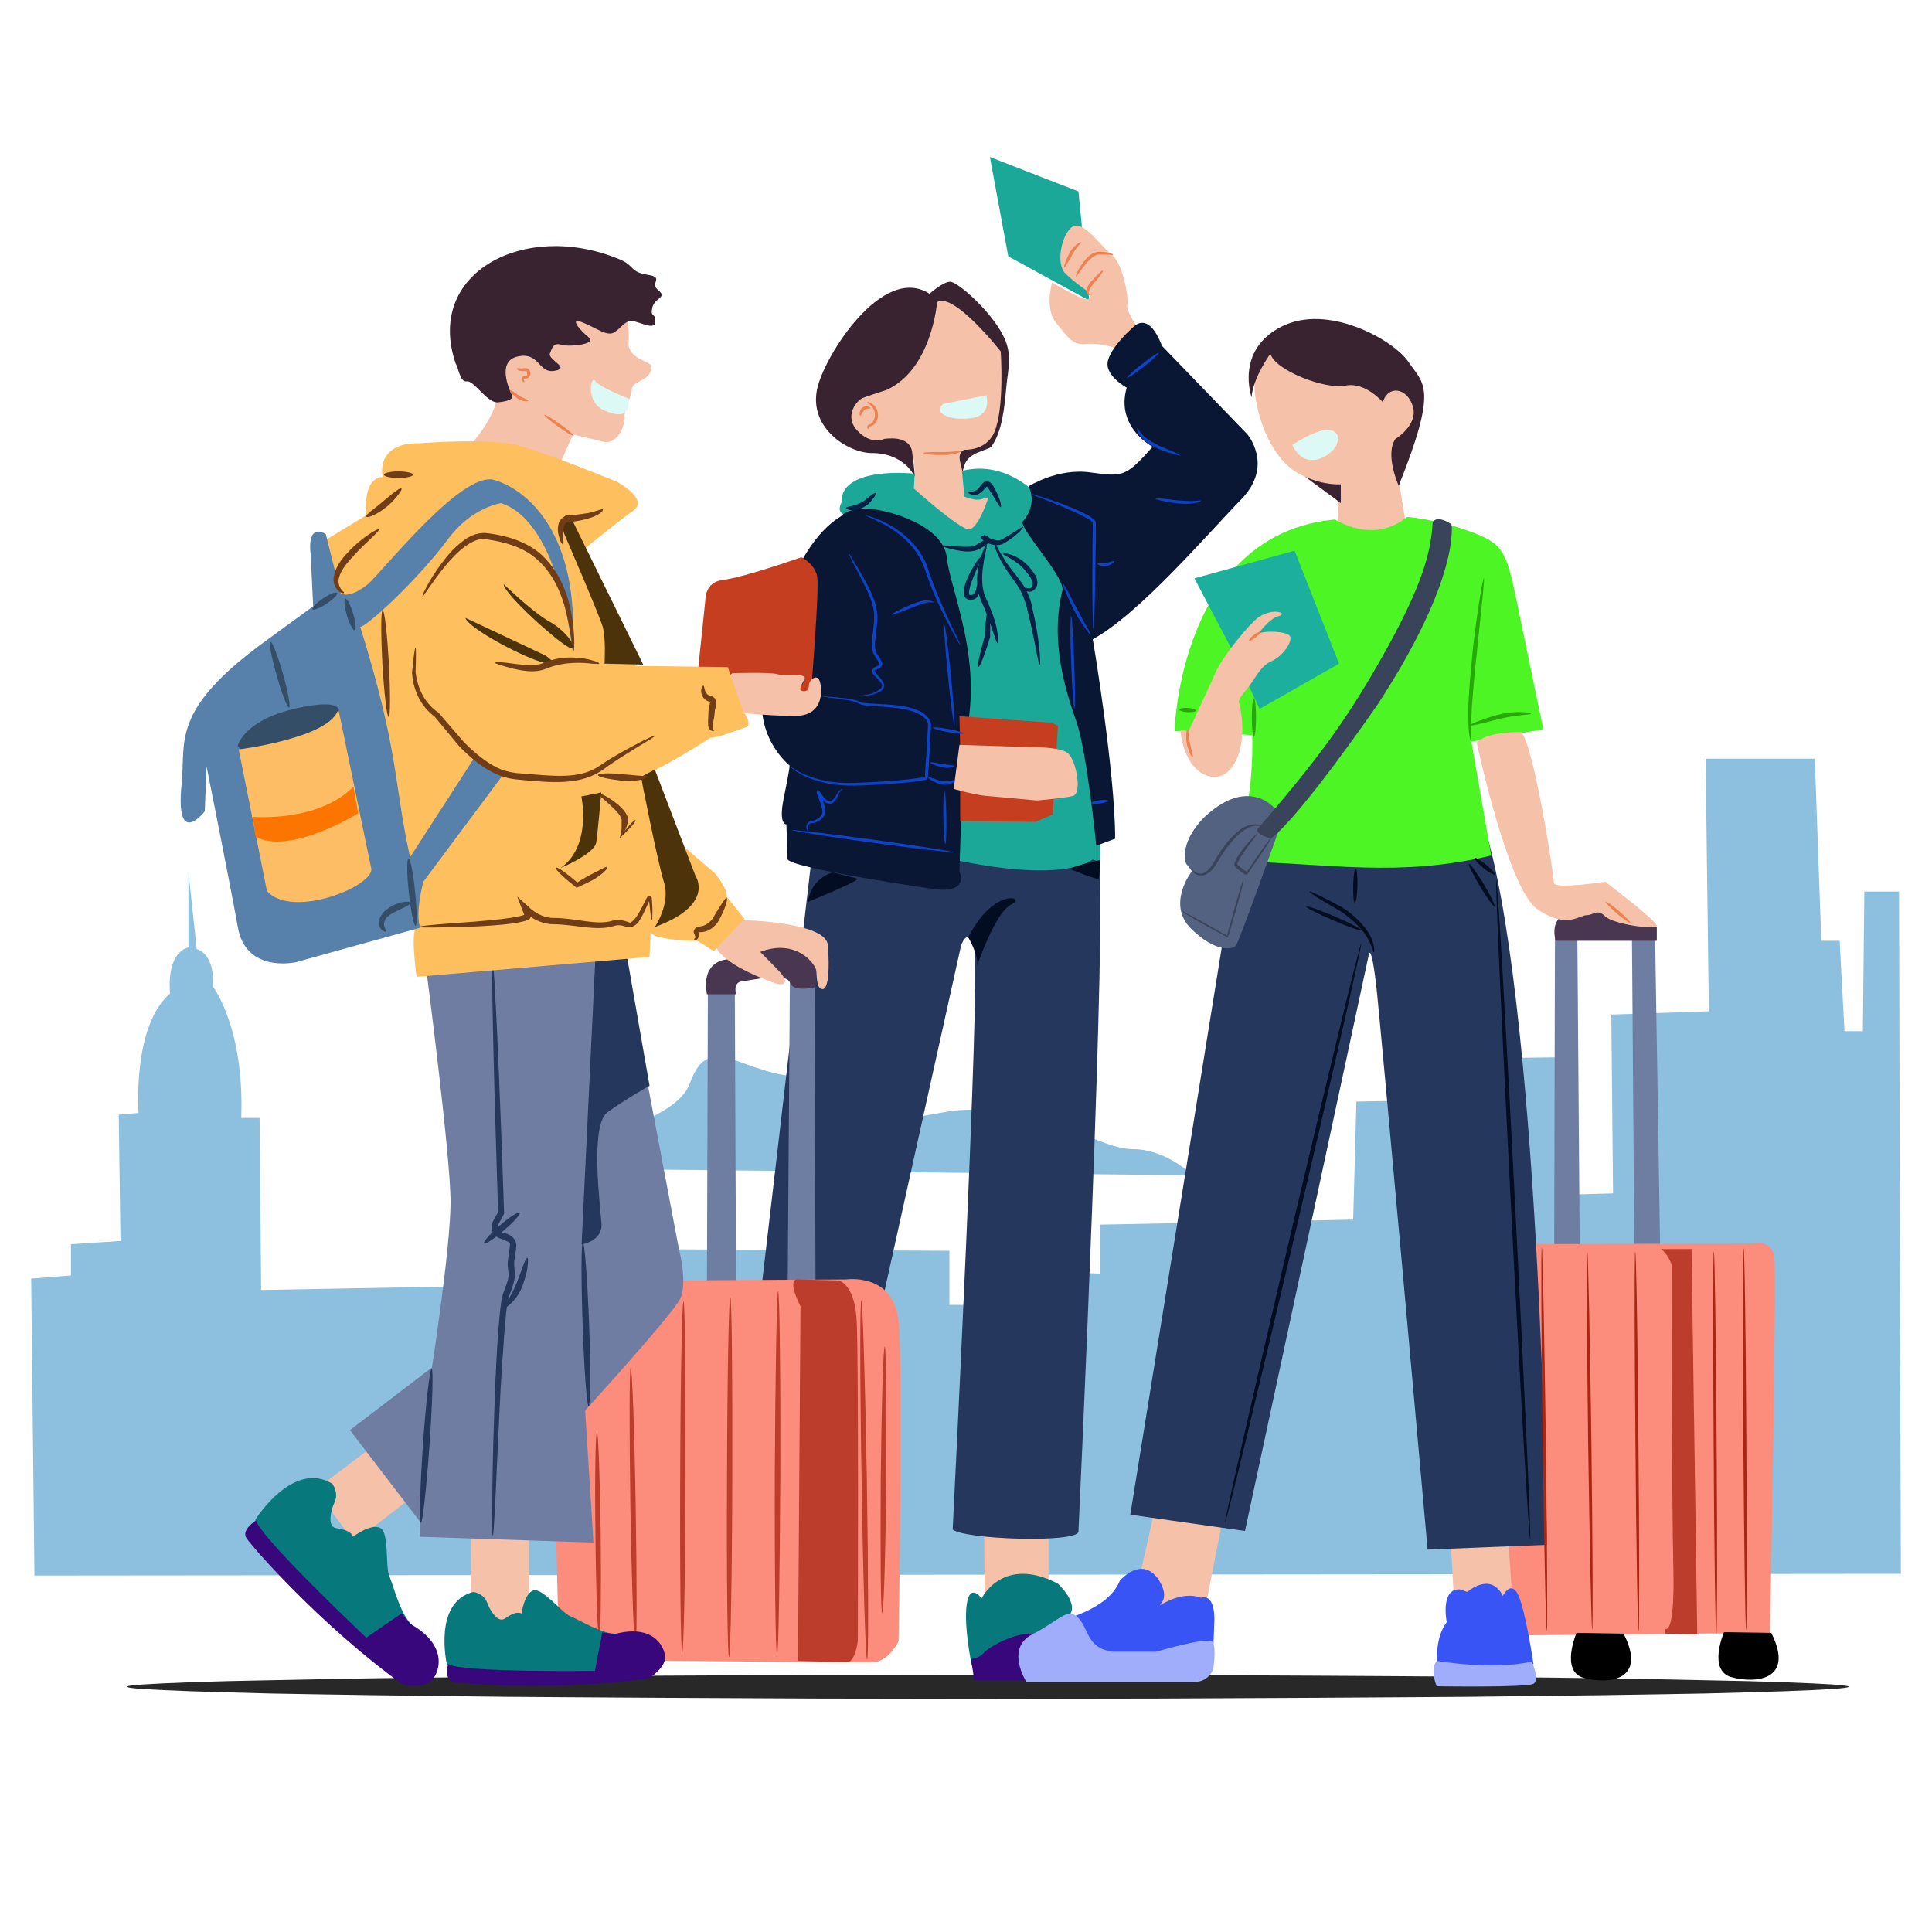 <svg xmlns="http://www.w3.org/2000/svg" xmlns:xlink="http://www.w3.org/1999/xlink" width="40" zoomAndPan="magnify" viewBox="0 0 30 30" height="40" preserveAspectRatio="xMidYMid meet" version="1.0"><defs><clipPath id="85025c276d"><path d="M 0.484 11 L 29.516 11 L 29.516 25 L 0.484 25 Z M 0.484 11 " clip-rule="nonzero"/></clipPath><clipPath id="726b69ef65"><path d="M 1 26 L 29 26 L 29 26.383 L 1 26.383 Z M 1 26 " clip-rule="nonzero"/></clipPath><clipPath id="b7280e797b"><path d="M 15 2.43 L 17 2.43 L 17 5 L 15 5 Z M 15 2.43 " clip-rule="nonzero"/></clipPath><clipPath id="0cf77d5044"><path d="M 3 23 L 7 23 L 7 26.383 L 3 26.383 Z M 3 23 " clip-rule="nonzero"/></clipPath><clipPath id="63df6ffc14"><path d="M 6 24 L 10 24 L 10 26.383 L 6 26.383 Z M 6 24 " clip-rule="nonzero"/></clipPath><clipPath id="723cab58c4"><path d="M 6 25 L 11 25 L 11 26.383 L 6 26.383 Z M 6 25 " clip-rule="nonzero"/></clipPath><clipPath id="a7ab4b03af"><path d="M 15 25 L 17 25 L 17 26.383 L 15 26.383 Z M 15 25 " clip-rule="nonzero"/></clipPath><clipPath id="504d6ce1f0"><path d="M 15 25 L 19 25 L 19 26.383 L 15 26.383 Z M 15 25 " clip-rule="nonzero"/></clipPath><clipPath id="acf2ac7a4d"><path d="M 22 25 L 24 25 L 24 26.383 L 22 26.383 Z M 22 25 " clip-rule="nonzero"/></clipPath><clipPath id="a2c4a5ec29"><path d="M 24 25 L 28 25 L 28 26.383 L 24 26.383 Z M 24 25 " clip-rule="nonzero"/></clipPath></defs><g clip-path="url(#85025c276d)"><path fill="#8dc0df" d="M 0.535 24.465 L 0.484 19.855 L 1.102 19.805 L 1.102 19.32 L 1.871 19.27 L 1.844 17.309 L 2.152 17.281 C 2.152 17.281 2.051 15.934 2.641 15.426 C 2.641 15.426 2.566 14.812 2.926 14.711 L 2.926 13.539 L 3.055 14.738 C 3.055 14.738 3.336 14.789 3.309 15.324 C 3.309 15.324 3.797 15.957 3.746 17.359 L 4.031 17.359 L 4.055 20.031 L 9.629 19.93 L 9.629 19.395 L 14.742 19.422 L 14.742 20.262 L 15.82 20.262 L 15.797 19.727 L 17.082 19.777 L 17.082 19.016 L 21.012 18.938 L 21.062 17.105 L 22.5 17.078 L 22.527 16.441 L 24.145 16.418 L 24.172 18.555 L 25.047 18.531 L 25.02 15.754 L 26.535 15.703 L 26.484 11.781 L 28.18 11.781 L 28.281 14.609 L 28.566 14.609 L 28.641 16.012 L 28.926 16.012 L 28.949 13.844 L 29.488 13.844 L 29.516 24.438 Z M 0.535 24.465 " fill-opacity="1" fill-rule="nonzero"/></g><g clip-path="url(#726b69ef65)"><path fill="#282828" d="M 28.707 26.191 C 28.707 26.203 28.621 26.215 28.449 26.227 C 28.277 26.238 28.023 26.25 27.688 26.262 C 27.352 26.273 26.941 26.285 26.453 26.297 C 25.965 26.305 25.41 26.316 24.789 26.324 C 24.168 26.332 23.492 26.34 22.766 26.348 C 22.035 26.352 21.262 26.359 20.453 26.363 C 19.641 26.367 18.805 26.371 17.945 26.375 C 17.082 26.375 16.215 26.379 15.336 26.379 C 14.457 26.379 13.59 26.375 12.727 26.375 C 11.867 26.371 11.031 26.367 10.219 26.363 C 9.406 26.359 8.637 26.352 7.906 26.348 C 7.176 26.34 6.5 26.332 5.879 26.324 C 5.262 26.316 4.707 26.305 4.219 26.297 C 3.73 26.285 3.32 26.273 2.98 26.262 C 2.645 26.25 2.395 26.238 2.223 26.227 C 2.051 26.215 1.965 26.203 1.965 26.191 C 1.965 26.18 2.051 26.168 2.223 26.156 C 2.395 26.145 2.645 26.133 2.98 26.121 C 3.32 26.109 3.73 26.098 4.219 26.09 C 4.707 26.078 5.262 26.07 5.879 26.059 C 6.5 26.051 7.176 26.043 7.906 26.035 C 8.637 26.031 9.406 26.023 10.219 26.02 C 11.031 26.016 11.867 26.012 12.727 26.008 C 13.59 26.008 14.457 26.004 15.336 26.004 C 16.215 26.004 17.082 26.008 17.945 26.008 C 18.805 26.012 19.641 26.016 20.453 26.02 C 21.262 26.023 22.035 26.031 22.766 26.035 C 23.492 26.043 24.168 26.051 24.789 26.059 C 25.41 26.07 25.965 26.078 26.453 26.09 C 26.941 26.098 27.352 26.109 27.688 26.121 C 28.023 26.133 28.277 26.145 28.449 26.156 C 28.621 26.168 28.707 26.18 28.707 26.191 Z M 28.707 26.191 " fill-opacity="1" fill-rule="nonzero"/></g><path fill="#8dc0df" d="M 8.91 18.148 L 18.52 18.25 C 18.52 18.25 18.109 17.844 17.594 17.844 C 17.082 17.844 16.258 17.23 15.488 17.23 C 14.719 17.23 14.922 17.23 14.305 17.332 C 13.691 17.438 13.484 16.723 12.508 16.723 C 11.531 16.723 11.02 15.957 10.711 16.824 C 10.402 17.691 7.422 17.895 8.91 18.148 Z M 8.91 18.148 " fill-opacity="1" fill-rule="nonzero"/><g clip-path="url(#b7280e797b)"><path fill="#1ba899" d="M 16.914 4.668 L 15.656 3.98 L 15.371 2.438 L 16.746 2.973 Z M 16.914 4.668 " fill-opacity="1" fill-rule="nonzero"/></g><path fill="#6e7ea2" d="M 24.262 14.43 L 24.145 14.559 L 24.133 19.523 L 24.531 19.512 L 24.492 14.395 Z M 25.34 14.445 L 25.379 19.602 L 25.766 19.562 L 25.777 19.281 L 25.699 14.469 Z M 25.34 14.445 " fill-opacity="1" fill-rule="nonzero"/><path fill="#fc8d7c" d="M 23.375 19.32 L 27.215 19.309 C 27.215 19.309 27.512 19.23 27.551 19.523 C 27.59 19.816 27.484 25.355 27.484 25.355 L 23.441 25.395 L 23.094 25.023 Z M 23.375 19.32 " fill-opacity="1" fill-rule="nonzero"/><path fill="#f5c1a8" d="M 7.324 23.719 L 7.305 25.215 L 8.215 25.195 L 8.215 23.684 Z M 4.898 23.133 L 5.789 22.457 L 6.398 23.043 L 6.332 23.297 L 5.5 23.945 Z M 16.281 23.457 L 16.281 24.566 L 15.289 25.059 L 15.281 23.324 Z M 17.961 23.305 L 17.605 24.891 L 18.68 25.152 L 19.043 23.297 Z M 22.52 23.809 L 22.594 25.16 L 23.5 25.098 L 23.402 23.602 Z M 22.52 23.809 " fill-opacity="1" fill-rule="nonzero"/><path fill="#f5c1a8" d="M 7.734 6.047 C 7.734 6.047 7.785 6.461 7.098 7.129 L 8.551 7.523 L 8.898 6.746 L 9.402 6.867 C 9.402 6.867 9.656 6.883 9.703 6.48 C 9.66 6.48 9.797 6.176 9.812 6.039 C 9.836 5.902 10.125 5.91 10.113 5.691 C 10.109 5.609 9.797 5.59 9.758 5.355 C 9.82 4.574 9.391 4.758 9.105 4.672 L 7.867 5.121 C 7.867 5.121 7.531 5.777 7.734 6.047 Z M 14.125 7.988 C 14.125 7.988 14.254 7.379 14.176 7.074 C 14.176 7.074 14.113 6.766 13.742 6.816 C 13.742 6.816 12.879 7.125 12.945 6.422 C 13.008 5.723 13.945 5.492 13.945 5.492 L 14.203 4.652 L 14.898 4.641 L 15.41 5.098 C 15.41 5.098 15.531 5.199 15.578 5.418 C 15.625 5.613 15.602 5.922 15.598 6.055 C 15.586 6.332 15.539 6.816 15.309 6.969 C 15.211 7.035 14.922 7.074 14.922 7.074 L 14.973 7.684 C 14.973 7.684 15.191 7.773 15.297 7.723 C 15.398 7.672 15.59 8.191 15.59 8.191 L 15.488 8.793 L 14.938 9.07 Z M 17.75 5.215 C 17.75 5.215 17.48 4.844 17.504 4.742 C 17.531 4.641 17.441 4.094 17.262 3.953 C 17.082 3.812 16.824 3.418 16.656 3.52 C 16.488 3.621 16.387 4.094 16.543 4.246 C 16.695 4.398 16.914 4.539 16.914 4.539 C 16.914 4.539 16.977 4.703 16.797 4.629 C 16.617 4.551 16.336 4.387 16.336 4.387 C 16.336 4.387 16.219 4.793 16.398 5.012 C 16.578 5.227 16.645 5.367 16.875 5.34 C 17.105 5.316 17.492 5.441 17.52 5.492 C 17.543 5.543 17.801 5.215 17.801 5.215 Z M 21.832 8.156 L 21.719 7.453 L 22.09 6.156 L 21.281 5.723 L 20.102 5.215 L 19.703 5.367 C 19.703 5.367 19.523 5.672 19.484 5.914 C 19.445 6.156 19.637 7.137 20.242 7.391 L 20.715 7.633 C 20.836 7.879 20.746 8.16 20.742 8.32 C 20.742 8.32 20.859 8.602 21.113 8.562 C 21.371 8.523 21.742 8.551 21.832 8.156 Z M 21.832 8.156 " fill-opacity="1" fill-rule="nonzero"/><path fill="#26375e" d="M 12.637 13.031 L 11.355 24.016 L 13.305 23.828 L 13.523 21.004 L 14.922 14.688 C 14.922 14.688 15.027 14.355 15.129 14.738 C 15.23 15.117 14.793 23.75 14.793 23.75 C 14.984 23.906 16.688 23.961 16.746 23.789 C 16.746 23.789 17.211 13.82 17.055 13.336 C 16.902 12.852 15.152 12.676 15.152 12.676 Z M 12.637 13.031 " fill-opacity="1" fill-rule="nonzero"/><path fill="#6e7ea2" d="M 11.141 15.129 L 10.992 15.328 L 10.977 20.062 L 11.43 20.062 L 11.41 15.328 Z M 12.266 15.129 L 12.23 20.117 L 12.664 20.102 L 12.648 15.184 Z M 12.266 15.129 " fill-opacity="1" fill-rule="nonzero"/><path fill="#fc8d7c" d="M 10.359 19.883 L 13.137 19.867 C 13.137 19.867 13.883 19.758 13.953 20.516 C 14.027 21.27 13.953 25.484 13.953 25.484 C 13.953 25.484 13.809 25.789 13.574 25.809 C 13.336 25.824 9.066 25.773 9.066 25.773 L 8.812 25.59 L 8.668 25.16 L 8.594 22.207 L 8.688 20.801 Z M 10.359 19.883 " fill-opacity="1" fill-rule="nonzero"/><path fill="#6f7da2" d="M 9.848 16.191 L 10.031 16.695 L 10.539 19.379 C 10.539 19.379 10.684 19.922 10.559 20.172 C 10.43 20.426 9.086 21.902 9.086 21.902 L 9.215 23.953 L 6.523 23.863 L 6.523 23.629 L 5.434 22.207 L 6.707 21.234 C 6.707 21.234 6.996 19.379 6.996 18.66 C 6.996 17.941 6.617 15.039 6.617 15.039 L 8.359 14.445 L 9.32 14.625 Z M 9.848 16.191 " fill-opacity="1" fill-rule="nonzero"/><path fill="#26375e" d="M 9.25 14.77 L 9.031 19.324 C 9.031 19.324 9.359 19.273 9.34 19 C 9.32 18.73 9.16 17.473 9.43 17.273 C 9.703 17.074 10.086 16.859 10.086 16.859 L 9.703 14.664 Z M 9.25 14.77 " fill-opacity="1" fill-rule="nonzero"/><path fill="#26375e" d="M 7.652 14.965 C 7.676 14.965 7.754 16.648 7.828 18.848 C 7.828 18.844 7.738 19.012 7.742 19.008 C 7.734 19.039 7.73 19.066 7.742 19.086 C 7.746 19.113 7.781 19.133 7.82 19.145 C 7.898 19.16 8 19.207 8.016 19.324 C 8.016 19.328 8.016 19.328 8.016 19.332 C 8.016 19.441 7.984 19.539 7.984 19.625 C 7.984 19.688 8 19.754 7.992 19.836 C 7.98 19.945 7.934 20.039 7.906 20.125 C 7.879 20.207 7.871 20.301 7.859 20.391 C 7.844 20.551 7.828 20.715 7.82 20.867 C 7.785 21.312 7.762 21.77 7.746 22.133 C 7.723 22.59 7.711 22.867 7.691 23.324 C 7.68 23.488 7.676 23.617 7.668 23.707 C 7.664 23.754 7.664 23.789 7.66 23.812 C 7.656 23.828 7.656 23.836 7.656 23.844 C 7.652 23.844 7.652 23.848 7.652 23.848 C 7.652 23.852 7.652 23.852 7.652 23.852 C 7.652 23.852 7.652 23.852 7.652 23.848 C 7.652 23.848 7.652 23.844 7.648 23.844 C 7.648 23.836 7.648 23.824 7.645 23.812 C 7.645 23.789 7.645 23.754 7.645 23.707 C 7.641 23.617 7.641 23.484 7.645 23.32 C 7.645 23.031 7.652 22.613 7.668 22.129 C 7.68 21.762 7.695 21.312 7.723 20.863 C 7.734 20.707 7.746 20.543 7.762 20.383 C 7.773 20.289 7.781 20.191 7.809 20.094 C 7.84 19.996 7.887 19.91 7.895 19.824 C 7.902 19.77 7.883 19.703 7.883 19.625 C 7.887 19.52 7.914 19.422 7.918 19.332 C 7.918 19.328 7.918 19.324 7.918 19.324 C 7.934 19.289 7.855 19.27 7.793 19.238 C 7.734 19.227 7.676 19.188 7.648 19.125 C 7.629 19.07 7.633 19.012 7.652 18.969 C 7.652 18.965 7.73 18.828 7.734 18.824 C 7.664 16.645 7.625 14.965 7.652 14.965 Z M 8.188 19.531 C 8.191 19.535 8.191 19.535 8.195 19.543 C 8.195 19.547 8.199 19.555 8.199 19.562 C 8.199 19.582 8.199 19.609 8.195 19.637 C 8.191 19.699 8.176 19.781 8.145 19.871 C 8.137 19.902 8.125 19.934 8.113 19.969 C 8.023 20.203 7.84 20.328 7.824 20.309 C 7.809 20.285 7.93 20.156 8.016 19.934 C 8.031 19.902 8.043 19.871 8.055 19.84 C 8.086 19.754 8.113 19.68 8.133 19.625 C 8.145 19.594 8.156 19.574 8.164 19.559 C 8.168 19.551 8.172 19.543 8.176 19.539 C 8.18 19.535 8.184 19.531 8.188 19.531 Z M 7.516 19.309 C 7.496 19.289 7.605 19.164 7.758 19.031 C 7.91 18.898 8.051 18.809 8.07 18.832 C 8.086 18.852 7.977 18.977 7.824 19.105 C 7.672 19.238 7.531 19.328 7.516 19.309 Z M 6.703 21.254 C 6.73 21.258 6.715 21.793 6.668 22.457 C 6.621 23.117 6.562 23.652 6.535 23.648 C 6.508 23.648 6.523 23.109 6.566 22.449 C 6.613 21.789 6.672 21.254 6.703 21.254 Z M 9.141 21.84 C 9.113 21.84 9.07 21.273 9.047 20.57 C 9.023 19.867 9.023 19.297 9.051 19.293 C 9.078 19.293 9.121 19.863 9.148 20.566 C 9.172 21.27 9.168 21.84 9.141 21.84 Z M 9.141 21.84 " fill-opacity="1" fill-rule="nonzero"/><path fill="#392330" d="M 7.078 5.652 C 7.125 5.723 7.141 5.938 7.25 5.922 C 7.359 5.902 7.578 6.281 7.742 6.246 C 7.742 6.246 7.996 6.227 7.949 6.137 C 7.906 6.047 7.707 5.605 8.043 5.535 C 8.379 5.461 8.359 5.805 8.613 5.758 C 8.867 5.715 8.504 5.59 8.539 5.488 C 8.578 5.391 8.594 5.316 8.723 5.355 C 8.852 5.391 9.277 5.344 9.141 5.238 C 9.004 5.129 8.832 4.922 9.039 5.004 C 9.25 5.086 9.422 5.227 9.531 5.164 C 9.641 5.102 9.695 4.984 9.805 4.984 C 9.914 4.984 10.176 5.148 10.176 4.992 C 10.176 4.84 10.094 4.941 10.129 4.777 C 10.168 4.617 10.367 4.625 10.223 4.508 C 10.074 4.391 10.332 4.309 10.051 4.266 C 9.766 4.219 9.867 4.121 9.594 4.016 C 8.137 3.426 6.59 4.238 7.078 5.652 Z M 7.078 5.652 " fill-opacity="1" fill-rule="nonzero"/><path fill="#392330" d="M 14.551 4.691 C 14.551 4.691 14.473 5.734 13.766 6.055 C 13.766 6.055 13.484 6.145 13.395 6.18 C 13.305 6.219 13.098 6.461 13.316 6.691 C 13.535 6.918 13.727 6.816 13.727 6.816 C 13.727 6.816 14.125 6.742 14.164 7.02 C 14.203 7.301 14.203 7.402 14.203 7.402 C 14.203 7.402 14.051 7.035 13.535 7.035 C 13.176 7.035 12.559 6.652 12.688 6.043 C 12.797 5.527 13.707 4.09 14.434 4.562 C 14.434 4.562 14.641 4.375 14.754 4.375 C 14.871 4.375 15.402 4.84 15.59 5.238 C 15.719 5.512 15.656 5.715 15.629 5.98 C 15.598 6.316 15.566 6.703 15.387 6.945 C 15.207 7.035 14.969 7.039 14.949 7.352 C 14.938 7.223 14.832 7.055 14.973 6.984 C 14.973 6.984 15.309 7.008 15.438 6.715 C 15.602 6.344 15.539 5.457 15.539 5.457 C 15.539 5.457 14.809 4.527 14.551 4.691 Z M 14.551 4.691 " fill-opacity="1" fill-rule="nonzero"/><path fill="#493650" d="M 10.977 15.438 L 11.43 15.438 C 11.43 15.438 11.375 15.258 11.52 15.238 C 11.664 15.223 12.211 15.094 12.266 15.258 C 12.32 15.418 12.664 15.328 12.664 15.328 L 12.703 14.715 C 12.703 14.715 11.938 14.484 11.719 14.625 C 11.504 14.77 11.285 14.898 11.285 14.898 C 11.285 14.898 10.883 14.914 10.977 15.438 Z M 10.977 15.438 " fill-opacity="1" fill-rule="nonzero"/><path fill="#1ba899" d="M 14.191 7.586 L 14.203 7.355 C 14.203 7.355 13.047 7.227 13.066 7.805 C 13.066 7.805 12.957 7.984 13.172 8 C 13.391 8.02 14.191 8.938 14.191 8.938 L 14.211 13.203 C 14.211 13.203 16.262 13.797 16.969 13.348 L 17.078 13.383 L 17.078 13.043 L 16.824 8.883 L 16.133 7.711 C 16.133 7.711 15.645 7.133 14.938 7.312 L 14.973 7.711 C 15.215 7.801 15.223 7.742 15.348 7.723 C 15.348 7.723 15.191 8.219 15.043 8.219 C 14.898 8.219 14.191 7.586 14.191 7.586 Z M 14.191 7.586 " fill-opacity="1" fill-rule="nonzero"/><path fill="#091634" d="M 15.887 8.09 C 15.887 8.09 16.117 7.855 15.973 7.551 C 15.973 7.551 16.426 7.262 16.934 7.336 C 17.441 7.406 17.48 7.406 17.898 6.938 C 17.898 6.938 17.316 6.633 17.496 6.02 C 17.496 6.02 17.133 5.824 17.207 5.59 C 17.277 5.355 17.59 5.086 17.59 5.086 C 17.59 5.086 17.824 4.797 18.043 5.371 L 19.367 6.742 C 19.367 6.742 19.785 7.227 19.277 7.75 C 18.77 8.27 17.695 9.531 16.969 9.926 C 16.969 9.926 17.316 11.98 17.316 13.023 L 17.023 13.133 C 17.023 13.133 16.879 11.676 16.715 11.207 C 16.551 10.738 16.297 9.965 16.5 9.152 C 16.5 8.914 15.785 8.156 15.887 8.09 Z M 13.059 8.016 C 13.059 8.016 13.148 7.887 13.473 7.898 C 13.793 7.914 14.652 8.156 14.703 8.664 C 14.754 9.172 15.309 10.32 14.961 11.543 L 14.898 13.527 C 14.898 13.527 15.062 13.871 14.523 13.809 C 14.523 13.809 12.227 13.477 12.227 13.336 C 12.227 13.195 12.211 12.801 12.211 12.801 C 12.211 12.801 12.082 12.812 12.172 12.383 C 12.262 11.949 12.262 11.887 12.262 11.887 C 12.262 11.887 11.75 11.488 11.84 10.766 C 11.93 10.039 12.262 8.5 13.059 8.016 Z M 13.059 8.016 " fill-opacity="1" fill-rule="nonzero"/><path fill="#c63e20" d="M 14.91 11.605 L 14.898 11.121 L 16.336 11.223 L 16.426 11.273 L 16.348 12.648 L 16.078 12.762 L 14.91 12.75 Z M 14.91 11.605 " fill-opacity="1" fill-rule="nonzero"/><path fill="#c63e20" d="M 10.809 10.695 L 10.953 9.312 C 10.953 9.312 10.945 9.043 11.211 9.008 C 11.574 8.961 12.445 8.652 12.445 8.652 C 12.445 8.652 12.648 8.754 12.688 8.945 C 12.727 9.137 12.594 10.746 12.594 10.746 L 12.25 10.957 L 12.496 10.562 Z M 10.809 10.695 " fill-opacity="1" fill-rule="nonzero"/><path fill="#f5c1a8" d="M 11.367 14.297 L 11.551 14.289 C 11.551 14.289 12.828 14.316 12.855 14.676 C 12.883 15.035 12.867 15.359 12.773 15.359 C 12.684 15.359 12.684 15.188 12.676 15.078 C 12.668 14.973 12.367 14.566 11.805 14.781 C 11.805 14.781 12.039 15.016 12.121 15.105 C 12.203 15.195 12.25 15.34 12.02 15.262 C 11.793 15.18 11.059 14.898 11.094 14.586 M 11.23 10.551 L 11.375 10.453 C 11.375 10.453 11.957 10.434 12.074 10.469 C 12.195 10.508 12.539 10.434 12.492 10.551 C 12.492 10.551 12.395 10.703 12.438 10.723 C 12.484 10.742 12.559 10.742 12.559 10.652 C 12.559 10.562 12.676 10.461 12.723 10.562 C 12.766 10.66 12.82 11.117 12.348 11.117 C 11.875 11.117 11.277 11.047 11.277 11.047 Z M 11.23 10.551 " fill-opacity="1" fill-rule="nonzero"/><path fill="#fec05f" d="M 6.523 6.883 C 6.523 6.883 7.613 6.793 8.07 6.922 C 8.523 7.047 9.578 7.48 9.578 7.48 C 9.578 7.48 10.086 7.75 9.832 7.93 C 9.578 8.109 9.051 8.543 9.051 8.543 L 9.012 8.723 L 9.648 10.016 L 9.867 10.34 L 11.301 10.359 L 11.539 11.043 C 11.539 11.043 11.703 11.262 11.574 11.297 C 11.449 11.332 11.156 11.457 11.031 11.457 C 11.031 11.457 10.195 11.996 9.941 12.051 L 10.23 13.008 L 10.668 13.188 L 11.102 13.562 C 11.102 13.562 11.301 13.797 11.285 13.926 L 11.559 14.266 L 11.086 14.77 L 10.828 14.609 C 10.828 14.609 10.195 14.609 10.102 14.484 L 10.086 14.859 L 6.469 15.168 C 6.469 15.168 6.398 14.664 6.434 14.484 C 6.469 14.301 6.125 13.113 6.125 13.113 L 5 10.754 L 5.16 9.277 L 5.035 8.398 L 5.688 8 C 5.688 8 5.617 7.426 5.941 7.406 C 5.941 7.406 5.816 6.867 6.523 6.883 Z M 6.523 6.883 " fill-opacity="1" fill-rule="nonzero"/><path fill="#5780aa" d="M 4.863 9.414 L 4.824 8.602 C 4.824 8.602 4.75 8.117 5.059 8.293 L 5.289 9.211 C 5.289 9.211 5.402 9.312 5.699 9.082 C 5.902 8.926 7.164 7.301 7.676 7.453 C 8.191 7.605 9.012 8.293 8.887 10.102 C 8.887 10.102 8.707 8.117 7.781 7.812 C 7.781 7.812 7.324 7.875 6.957 8.371 C 6.449 9.059 5.477 9.938 5.582 9.695 C 6.199 11.668 6.105 12.105 6.367 13.312 L 7.371 11.758 L 7.805 12.039 L 6.574 13.691 C 6.574 13.691 6.445 14.152 6.523 14.406 L 4.594 14.941 C 4.594 14.941 3.824 15.117 3.695 14.406 C 3.566 13.691 3.207 11.898 3.207 11.898 L 3.18 12.598 C 3.18 12.598 2.719 13.195 2.82 12.176 C 2.891 11.516 2.629 11.031 4.145 9.938 Z M 4.863 9.414 " fill-opacity="1" fill-rule="nonzero"/><path fill="#f5c1a8" d="M 14.898 11.566 L 15.988 11.602 C 15.988 11.602 16.457 11.59 16.582 11.695 C 16.711 11.805 16.809 12.32 16.66 12.359 C 16.516 12.395 16.098 12.43 16.098 12.43 C 16.098 12.43 15.516 12.375 15.316 12.359 C 15.117 12.34 14.809 12.25 14.809 12.25 Z M 14.898 11.566 " fill-opacity="1" fill-rule="nonzero"/><path fill="#030d22" d="M 15.172 14.996 C 15.172 14.996 15.461 14.148 15.707 14.043 C 15.953 13.934 15.434 13.762 15.035 14.555 C 15.035 14.555 15.199 14.832 15.172 14.996 Z M 12.547 14.004 C 12.547 14.004 13.281 13.707 13.32 13.645 L 12.93 13.547 C 12.93 13.547 12.594 13.629 12.547 14.004 Z M 16.617 13.492 C 16.617 13.492 17.043 13.68 17.062 13.637 C 17.078 13.59 17.078 13.355 17.078 13.355 C 17.078 13.355 16.727 13.43 16.617 13.492 Z M 16.617 13.492 " fill-opacity="1" fill-rule="nonzero"/><path fill="#bd3d2c" d="M 12.41 19.867 L 13.027 19.883 C 13.027 19.883 13.266 19.938 13.301 20.477 C 13.336 21.02 13.32 25.484 13.32 25.484 C 13.32 25.484 13.281 25.809 13.156 25.809 C 13.027 25.809 12.391 25.789 12.391 25.789 L 12.43 20.281 C 12.43 20.281 12.191 19.832 12.41 19.867 Z M 12.41 19.867 " fill-opacity="1" fill-rule="nonzero"/><path fill="#bd3d2c" d="M 9.793 21.234 C 9.816 21.234 9.852 22.207 9.871 23.402 C 9.891 24.602 9.891 25.574 9.867 25.574 C 9.844 25.574 9.809 24.602 9.789 23.406 C 9.77 22.207 9.773 21.234 9.793 21.234 Z M 10.613 20.207 C 10.637 20.207 10.648 21.43 10.645 22.938 C 10.641 24.441 10.617 25.664 10.594 25.664 C 10.57 25.664 10.555 24.441 10.562 22.938 C 10.566 21.43 10.59 20.207 10.613 20.207 Z M 11.34 20.137 C 11.363 20.137 11.375 21.391 11.371 22.938 C 11.367 24.48 11.344 25.734 11.32 25.734 C 11.297 25.734 11.281 24.48 11.289 22.938 C 11.293 21.391 11.316 20.137 11.34 20.137 Z M 12.082 20.047 C 12.105 20.047 12.121 21.312 12.117 22.871 C 12.109 24.434 12.09 25.699 12.066 25.699 C 12.043 25.699 12.027 24.434 12.031 22.871 C 12.039 21.312 12.062 20.047 12.082 20.047 Z M 13.375 20.191 C 13.395 20.191 13.434 21.441 13.461 22.98 C 13.484 24.52 13.488 25.77 13.465 25.773 C 13.441 25.773 13.402 24.523 13.379 22.98 C 13.352 21.441 13.352 20.191 13.375 20.191 Z M 13.738 20.91 C 13.758 20.91 13.77 21.84 13.762 22.98 C 13.75 24.125 13.723 25.051 13.699 25.051 C 13.676 25.051 13.668 24.125 13.676 22.98 C 13.688 21.836 13.715 20.91 13.738 20.91 Z M 9.27 22.227 C 9.289 22.223 9.316 22.945 9.328 23.836 C 9.336 24.727 9.328 25.449 9.305 25.449 C 9.281 25.449 9.254 24.727 9.246 23.836 C 9.234 22.945 9.246 22.227 9.27 22.227 Z M 9.27 22.227 " fill-opacity="1" fill-rule="nonzero"/><path fill="#07787b" d="M 5.16 23.039 C 5.16 23.039 5.262 23.176 5.199 23.316 C 5.133 23.457 5.082 23.699 5.211 23.727 C 5.34 23.75 5.457 23.777 5.48 23.863 C 5.48 23.863 5.762 23.648 5.906 23.727 C 6.047 23.801 5.98 24.336 6.047 24.477 C 6.109 24.617 6.215 25.074 6.406 25.238 C 6.598 25.406 6.035 25.672 6.035 25.672 L 5.688 25.531 L 4.016 23.902 L 3.965 23.598 C 3.965 23.598 4.543 22.668 5.16 23.039 Z M 5.16 23.039 " fill-opacity="1" fill-rule="nonzero"/><g clip-path="url(#0cf77d5044)"><path fill="#37077b" d="M 3.977 23.609 C 3.977 23.609 3.746 23.75 3.824 23.879 C 3.902 24.004 4.953 25.215 6.25 26.156 C 6.25 26.156 6.535 26.219 6.676 26.117 C 6.816 26.016 6.996 25.559 6.367 25.215 L 6.238 25.051 L 5.688 25.43 C 5.688 25.43 4.043 23.879 3.977 23.609 Z M 3.977 23.609 " fill-opacity="1" fill-rule="nonzero"/></g><g clip-path="url(#63df6ffc14)"><path fill="#07787b" d="M 7.355 24.719 C 7.355 24.719 7.512 24.746 7.562 24.879 C 7.609 25.012 7.73 25.199 7.832 25.137 C 7.934 25.07 8.023 25.016 8.098 25.055 C 8.098 25.055 8.141 24.738 8.285 24.695 C 8.426 24.656 8.727 25.047 8.859 25.098 C 8.992 25.148 9.352 25.383 9.582 25.367 C 9.816 25.352 9.621 25.883 9.621 25.883 L 9.305 26.012 L 7.168 26.008 L 6.938 25.84 C 6.938 25.84 6.719 24.871 7.355 24.719 Z M 7.355 24.719 " fill-opacity="1" fill-rule="nonzero"/></g><g clip-path="url(#723cab58c4)"><path fill="#37077b" d="M 6.957 25.84 C 6.957 25.84 6.895 26.078 7.027 26.113 C 7.16 26.145 8.621 26.266 10.074 26.062 C 10.074 26.062 10.297 25.926 10.324 25.77 C 10.352 25.613 10.172 25.199 9.543 25.375 L 9.352 25.348 L 9.238 25.945 C 9.238 25.945 7.168 25.973 6.957 25.84 Z M 6.957 25.84 " fill-opacity="1" fill-rule="nonzero"/></g><path fill="#07787b" d="M 16.633 25.035 C 16.707 24.844 16.426 24.59 16.426 24.59 C 15.566 24.145 15.242 24.82 15.242 24.82 C 15.242 24.82 15.062 24.566 15.012 24.91 C 14.961 25.254 15.09 25.863 15.09 25.863 L 15.758 25.582 L 16.414 25.52 Z M 16.633 25.035 " fill-opacity="1" fill-rule="nonzero"/><g clip-path="url(#a7ab4b03af)"><path fill="#37077b" d="M 16.398 26.094 L 15.129 26.094 L 15.078 25.762 C 15.078 25.762 15.207 25.75 15.281 25.66 C 15.359 25.57 15.949 25.227 16.219 25.43 C 16.488 25.633 16.398 26.094 16.398 26.094 Z M 16.398 26.094 " fill-opacity="1" fill-rule="nonzero"/></g><path fill="#3954f4" d="M 18.648 24.809 C 18.891 24.742 18.855 25.203 18.855 25.203 L 18.828 25.941 L 17.043 25.773 L 16.656 25.547 L 16.375 25.215 C 16.52 25.129 17.207 25.004 17.391 24.539 C 17.824 24.105 18.031 24.602 18.031 24.602 C 18.031 24.602 18.133 24.781 18.031 24.895 C 17.93 25.012 18.289 24.68 18.648 24.809 Z M 18.648 24.809 " fill-opacity="1" fill-rule="nonzero"/><g clip-path="url(#504d6ce1f0)"><path fill="#a0adfa" d="M 17.285 25.648 L 17.953 25.648 C 17.953 25.648 18.766 25.406 18.828 25.496 C 18.891 25.582 18.84 25.914 18.84 25.914 C 18.84 25.914 18.777 26.117 18.547 26.117 L 15.938 26.117 C 15.938 26.117 15.605 25.598 16.027 25.379 C 16.453 25.164 16.578 24.945 16.746 25.125 C 16.914 25.305 16.875 25.598 17.285 25.648 Z M 17.285 25.648 " fill-opacity="1" fill-rule="nonzero"/></g><path fill="#3954f4" d="M 22.465 25.188 C 22.465 25.188 22.359 24.668 22.668 24.68 L 22.785 24.719 C 22.785 24.719 23.145 24.398 23.336 24.781 C 23.336 24.781 23.465 24.516 23.582 24.781 C 23.695 25.051 23.812 25.84 23.812 25.84 L 22.914 25.941 L 22.32 25.84 C 22.32 25.84 22.27 25.445 22.465 25.188 Z M 22.465 25.188 " fill-opacity="1" fill-rule="nonzero"/><g clip-path="url(#acf2ac7a4d)"><path fill="#a0adfa" d="M 22.309 25.789 C 22.309 25.789 23.168 25.941 23.785 25.801 C 23.785 25.801 23.914 26.082 23.812 26.145 C 23.711 26.207 22.309 26.184 22.309 26.184 C 22.309 26.184 22.195 25.926 22.309 25.789 Z M 22.309 25.789 " fill-opacity="1" fill-rule="nonzero"/></g><path fill="#392330" d="M 19.727 5.492 C 19.727 5.492 19.457 5.863 19.434 6.168 C 19.434 6.168 19.176 5.441 19.895 5.074 C 20.613 4.703 21.641 5.277 21.871 5.621 C 22.105 5.965 22.336 6.004 21.719 7.543 C 21.719 7.543 21.5 7.059 21.668 6.816 C 21.668 6.816 22.027 6.602 21.938 6.309 C 21.848 6.016 21.551 5.977 21.473 6.246 C 21.473 6.246 21.203 5.926 20.895 5.988 C 20.586 6.055 19.793 5.75 19.727 5.492 Z M 20.266 7.402 L 20.82 7.812 L 20.82 7.52 C 20.82 7.52 20.574 7.543 20.266 7.402 Z M 20.266 7.402 " fill-opacity="1" fill-rule="nonzero"/><path fill="#26375e" d="M 19.188 13.367 L 17.551 23.52 L 19.332 23.773 L 21.258 14.809 C 21.258 14.809 21.293 14.664 21.367 15.273 C 21.438 15.887 22.168 24.062 22.168 24.062 L 24.02 23.988 C 24.02 23.988 23.91 15.312 23 12.684 Z M 19.188 13.367 " fill-opacity="1" fill-rule="nonzero"/><path fill="#4cf523" d="M 20.73 8.066 C 20.73 8.066 21.32 8.461 21.848 8.027 C 21.848 8.027 22.258 8.051 22.797 8.242 C 23.336 8.434 23.387 8.535 23.555 9.352 C 23.723 10.168 23.965 11.324 23.965 11.324 L 22.848 11.516 L 23.156 13.285 C 21.711 13.629 20.629 13.406 19.215 13.375 C 19.312 12.68 19.461 12.336 19.445 11.414 L 18.238 11.352 C 18.238 11.352 18.312 8.293 20.73 8.066 Z M 20.73 8.066 " fill-opacity="1" fill-rule="nonzero"/><path fill="#030d22" d="M 21.051 13.488 C 21.07 13.488 21.082 13.609 21.078 13.758 C 21.074 13.906 21.055 14.023 21.039 14.023 C 21.02 14.023 21.008 13.902 21.012 13.754 C 21.016 13.609 21.031 13.488 21.051 13.488 Z M 20.332 13.844 C 20.34 13.832 20.555 13.934 20.836 14.086 C 20.879 14.113 20.926 14.145 20.969 14.18 C 21.055 14.25 21.125 14.32 21.184 14.391 C 21.355 14.602 21.348 14.785 21.332 14.789 C 21.32 14.789 21.297 14.613 21.137 14.43 C 21.078 14.363 21.012 14.297 20.93 14.234 C 20.887 14.199 20.844 14.168 20.801 14.141 C 20.527 13.984 20.324 13.859 20.332 13.844 Z M 20.281 14.074 C 20.285 14.059 20.484 14.129 20.723 14.23 C 20.961 14.332 21.148 14.426 21.141 14.445 C 21.133 14.461 20.934 14.391 20.695 14.289 C 20.461 14.188 20.273 14.09 20.281 14.074 Z M 22.898 13.324 C 22.91 13.309 22.988 13.355 23.074 13.426 C 23.16 13.496 23.219 13.562 23.207 13.578 C 23.195 13.594 23.117 13.547 23.031 13.477 C 22.949 13.406 22.887 13.336 22.898 13.324 Z M 22.809 13.414 C 22.824 13.402 22.926 13.543 23.039 13.727 C 23.148 13.91 23.223 14.066 23.207 14.074 C 23.191 14.082 23.09 13.941 22.98 13.762 C 22.871 13.578 22.793 13.422 22.809 13.414 Z M 23.234 13.668 C 23.254 13.668 23.387 15.961 23.531 18.789 C 23.676 21.617 23.777 23.914 23.762 23.914 C 23.742 23.918 23.609 21.621 23.465 18.793 C 23.32 15.965 23.215 13.668 23.234 13.668 Z M 21.141 14.637 C 21.156 14.641 20.699 16.66 20.113 19.148 C 19.527 21.637 19.039 23.652 19.02 23.648 C 19.004 23.645 19.465 21.621 20.047 19.133 C 20.633 16.645 21.121 14.629 21.141 14.637 Z M 21.141 14.637 " fill-opacity="1" fill-rule="nonzero"/><path fill="#546282" d="M 19.777 12.535 C 19.777 12.535 19.457 12.164 18.93 12.508 C 18.402 12.852 18.34 13.312 18.43 13.426 L 18.508 13.527 C 18.508 13.527 18.109 14.035 18.492 14.418 C 18.879 14.801 19.137 14.738 19.188 14.688 C 19.238 14.637 19.867 12.863 19.867 12.863 C 19.867 12.863 19.918 12.574 19.777 12.535 Z M 19.777 12.535 " fill-opacity="1" fill-rule="nonzero"/><path fill="#493650" d="M 24.156 14.609 L 25.727 14.609 L 25.727 14.402 C 25.727 14.402 25.273 14.07 24.918 14.07 C 24.562 14.07 24.027 14.113 24.156 14.609 Z M 24.156 14.609 " fill-opacity="1" fill-rule="nonzero"/><path fill="#394359" d="M 22.246 8.117 C 22.246 8.117 22.285 7.977 22.539 8.141 C 22.539 8.141 22.684 8.957 21.398 10.93 C 21.398 10.93 20.227 12.637 19.738 13.02 C 19.738 13.02 19.508 12.969 19.523 12.879 C 20.461 11.789 20.879 11.219 21.41 10.293 C 22.105 9.082 22.219 8.562 22.246 8.117 Z M 22.246 8.117 " fill-opacity="1" fill-rule="nonzero"/><path fill="#1caf9e" d="M 19.137 10.102 L 18.547 8.98 L 20.102 8.551 L 20.793 10.305 L 19.559 11.008 Z M 19.137 10.102 " fill-opacity="1" fill-rule="nonzero"/><path fill="#394359" d="M 18.496 13.5 C 18.496 13.5 18.5 13.5 18.5 13.504 C 18.504 13.504 18.504 13.508 18.508 13.508 C 18.516 13.512 18.523 13.52 18.535 13.527 C 18.555 13.539 18.582 13.559 18.617 13.562 C 18.699 13.582 18.773 13.516 18.848 13.391 C 18.887 13.32 18.934 13.242 18.988 13.168 C 19.055 13.074 19.125 12.996 19.199 12.93 C 19.426 12.723 19.605 12.82 19.594 12.836 C 19.594 12.84 19.555 12.816 19.488 12.824 C 19.414 12.832 19.328 12.875 19.23 12.961 C 19.16 13.027 19.094 13.105 19.027 13.195 C 18.977 13.27 18.93 13.344 18.887 13.414 C 18.812 13.551 18.703 13.613 18.609 13.59 C 18.57 13.578 18.539 13.559 18.523 13.539 C 18.516 13.531 18.508 13.523 18.504 13.516 C 18.5 13.512 18.5 13.508 18.496 13.508 C 18.496 13.504 18.496 13.504 18.496 13.5 Z M 19.523 12.941 C 19.523 12.945 19.523 12.945 19.52 12.949 C 19.52 12.953 19.516 12.961 19.512 12.969 C 19.5 12.98 19.488 13 19.473 13.02 C 19.445 13.055 19.395 13.121 19.352 13.18 C 19.32 13.227 19.277 13.285 19.242 13.348 C 19.234 13.367 19.223 13.387 19.215 13.406 C 19.215 13.418 19.211 13.426 19.215 13.422 C 19.238 13.453 19.273 13.477 19.309 13.504 C 19.312 13.504 19.312 13.508 19.316 13.508 C 19.328 13.516 19.34 13.523 19.352 13.531 C 19.355 13.535 19.355 13.539 19.355 13.547 C 19.559 13.238 19.73 13 19.742 13.008 C 19.75 13.012 19.586 13.266 19.363 13.582 C 19.348 13.582 19.336 13.578 19.324 13.574 C 19.312 13.562 19.301 13.555 19.289 13.547 C 19.285 13.547 19.285 13.543 19.281 13.543 C 19.242 13.516 19.207 13.488 19.176 13.453 C 19.164 13.43 19.164 13.406 19.172 13.395 C 19.18 13.367 19.191 13.344 19.203 13.324 C 19.242 13.262 19.285 13.203 19.32 13.156 C 19.371 13.094 19.418 13.043 19.453 13.008 C 19.473 12.984 19.488 12.969 19.5 12.961 C 19.508 12.953 19.512 12.949 19.516 12.945 C 19.52 12.945 19.523 12.941 19.523 12.941 Z M 19.312 13.645 C 19.328 13.648 19.223 14.035 19.082 14.508 C 19.082 14.508 19.066 14.559 19.066 14.559 C 18.66 14.34 18.344 14.16 18.352 14.148 C 18.355 14.141 18.668 14.309 19.055 14.531 C 19.055 14.535 19.066 14.48 19.066 14.48 C 19.191 14.016 19.301 13.641 19.312 13.645 Z M 19.312 13.645 " fill-opacity="1" fill-rule="nonzero"/><path fill="#f5c1a8" d="M 18.328 11.336 C 18.328 11.336 18.367 11.938 18.766 12.051 C 19.16 12.164 19.406 11.555 19.238 10.906 C 19.238 10.906 19.215 10.867 19.34 10.727 C 19.469 10.586 19.559 10.344 19.738 10.27 C 19.918 10.191 20.062 9.977 20.035 9.887 C 20.008 9.797 19.598 9.785 19.535 9.848 C 19.535 9.848 19.703 9.605 19.855 9.566 C 20.008 9.531 19.785 9.426 19.547 9.582 C 19.426 9.66 18.945 10.219 18.84 10.523 L 18.457 11.352 Z M 22.93 11.531 C 22.93 11.531 23.418 13.816 23.875 14.121 C 24.328 14.43 24.527 14.211 24.637 14.211 C 24.746 14.211 24.801 14.105 24.926 14.23 C 25.055 14.355 25.727 14.445 25.727 14.375 C 25.727 14.301 24.926 13.691 24.926 13.691 C 24.926 13.691 24.129 13.816 24.129 13.707 C 24.129 13.602 23.82 11.582 23.621 11.367 C 23.621 11.367 23.094 11.352 22.93 11.531 Z M 22.93 11.531 " fill-opacity="1" fill-rule="nonzero"/><path fill="#eb8250" d="M 18.52 11.758 C 18.516 11.758 18.512 11.754 18.508 11.75 C 18.5 11.742 18.496 11.734 18.488 11.723 C 18.477 11.695 18.461 11.664 18.449 11.621 C 18.441 11.598 18.434 11.574 18.43 11.551 C 18.406 11.422 18.426 11.324 18.441 11.324 C 18.457 11.328 18.453 11.422 18.477 11.539 C 18.484 11.562 18.488 11.586 18.492 11.609 C 18.504 11.648 18.512 11.684 18.516 11.711 C 18.52 11.723 18.52 11.734 18.523 11.742 C 18.523 11.75 18.523 11.758 18.52 11.758 Z M 19.395 9.949 C 19.387 9.938 19.418 9.898 19.469 9.859 C 19.52 9.82 19.566 9.801 19.574 9.809 C 19.582 9.82 19.547 9.859 19.496 9.898 C 19.449 9.938 19.402 9.961 19.395 9.949 Z M 24.93 14 C 24.938 13.988 25.031 14.055 25.137 14.145 C 25.246 14.238 25.324 14.32 25.316 14.328 C 25.305 14.34 25.211 14.273 25.105 14.184 C 25 14.09 24.922 14.008 24.93 14 Z M 16.523 4.156 C 16.523 4.156 16.523 4.152 16.523 4.148 C 16.523 4.148 16.523 4.141 16.523 4.137 C 16.527 4.125 16.527 4.113 16.535 4.094 C 16.547 4.059 16.562 4.016 16.59 3.965 C 16.594 3.953 16.602 3.941 16.609 3.926 C 16.672 3.805 16.785 3.75 16.789 3.762 C 16.793 3.773 16.719 3.832 16.652 3.949 C 16.645 3.965 16.637 3.977 16.633 3.988 C 16.605 4.035 16.582 4.078 16.562 4.105 C 16.555 4.121 16.547 4.137 16.539 4.145 C 16.539 4.148 16.535 4.152 16.531 4.152 C 16.527 4.156 16.527 4.156 16.523 4.156 Z M 16.707 4.293 C 16.707 4.293 16.707 4.289 16.707 4.285 C 16.707 4.281 16.707 4.277 16.711 4.27 C 16.711 4.262 16.719 4.246 16.727 4.227 C 16.742 4.191 16.77 4.145 16.805 4.098 C 16.832 4.059 16.867 4.008 16.918 3.969 C 16.965 3.93 17.016 3.91 17.07 3.91 C 17.148 3.91 17.199 3.918 17.242 3.934 C 17.258 3.938 17.27 3.941 17.277 3.945 C 17.285 3.953 17.285 3.957 17.289 3.957 C 17.285 3.957 17.281 3.957 17.273 3.961 C 17.262 3.957 17.254 3.957 17.238 3.957 C 17.188 3.953 17.152 3.953 17.07 3.953 C 17.027 3.953 16.988 3.973 16.949 4.008 C 16.91 4.039 16.867 4.09 16.84 4.121 C 16.805 4.168 16.773 4.211 16.75 4.242 C 16.738 4.258 16.73 4.27 16.723 4.277 C 16.719 4.281 16.715 4.285 16.715 4.289 C 16.711 4.293 16.707 4.293 16.707 4.293 Z M 17.125 4.203 C 17.137 4.211 17.07 4.301 16.984 4.398 C 16.984 4.398 16.98 4.402 16.98 4.402 C 16.945 4.453 16.922 4.48 16.91 4.52 C 16.906 4.531 16.902 4.539 16.906 4.547 C 16.914 4.562 16.941 4.566 16.941 4.57 C 16.941 4.578 16.918 4.598 16.887 4.566 C 16.871 4.551 16.867 4.527 16.871 4.508 C 16.879 4.461 16.906 4.418 16.941 4.371 C 16.941 4.371 16.945 4.371 16.945 4.371 C 17.035 4.27 17.113 4.191 17.125 4.203 Z M 13.355 6.453 C 13.352 6.453 13.352 6.449 13.348 6.441 C 13.348 6.438 13.348 6.43 13.348 6.418 C 13.348 6.402 13.355 6.379 13.367 6.355 C 13.375 6.344 13.383 6.336 13.391 6.332 C 13.453 6.277 13.523 6.328 13.516 6.34 C 13.508 6.352 13.457 6.336 13.422 6.367 C 13.418 6.371 13.41 6.375 13.41 6.379 C 13.398 6.395 13.387 6.414 13.379 6.43 C 13.375 6.438 13.371 6.441 13.367 6.449 C 13.363 6.453 13.359 6.457 13.355 6.453 Z M 13.465 6.246 C 13.465 6.242 13.469 6.242 13.477 6.242 C 13.484 6.242 13.492 6.246 13.5 6.25 C 13.516 6.254 13.543 6.266 13.566 6.289 C 13.605 6.32 13.637 6.383 13.633 6.457 C 13.633 6.469 13.633 6.48 13.629 6.492 C 13.613 6.562 13.566 6.609 13.516 6.621 C 13.5 6.629 13.488 6.625 13.488 6.625 C 13.473 6.621 13.5 6.656 13.496 6.66 C 13.492 6.66 13.453 6.664 13.469 6.613 C 13.48 6.598 13.496 6.59 13.504 6.59 C 13.539 6.578 13.57 6.539 13.582 6.48 C 13.586 6.473 13.586 6.465 13.586 6.453 C 13.59 6.395 13.566 6.348 13.539 6.312 C 13.52 6.293 13.504 6.277 13.488 6.27 C 13.48 6.262 13.477 6.258 13.473 6.254 C 13.465 6.25 13.465 6.246 13.465 6.246 Z M 14.34 7.035 C 14.34 7.031 14.34 7.031 14.344 7.031 C 14.348 7.027 14.352 7.027 14.359 7.027 C 14.371 7.023 14.391 7.023 14.41 7.023 C 14.453 7.02 14.508 7.02 14.574 7.02 C 14.594 7.02 14.613 7.02 14.633 7.02 C 14.797 7.02 14.918 6.996 14.922 7.008 C 14.926 7.02 14.797 7.07 14.633 7.066 C 14.613 7.066 14.59 7.066 14.574 7.066 C 14.508 7.066 14.449 7.059 14.41 7.055 C 14.387 7.051 14.371 7.047 14.359 7.043 C 14.352 7.043 14.348 7.039 14.344 7.039 C 14.34 7.039 14.34 7.035 14.34 7.035 Z M 8.453 6.441 C 8.461 6.43 8.57 6.496 8.695 6.586 C 8.824 6.676 8.918 6.758 8.91 6.766 C 8.902 6.777 8.793 6.715 8.668 6.625 C 8.543 6.535 8.445 6.453 8.453 6.441 Z M 7.922 6.059 C 7.926 6.059 7.93 6.059 7.938 6.062 C 7.941 6.066 7.949 6.07 7.961 6.074 C 7.977 6.086 8 6.105 8.027 6.121 C 8.039 6.129 8.051 6.137 8.062 6.145 C 8.137 6.191 8.203 6.207 8.203 6.219 C 8.203 6.238 8.121 6.242 8.035 6.188 C 8.023 6.176 8.012 6.168 8 6.16 C 7.973 6.137 7.953 6.117 7.938 6.098 C 7.93 6.09 7.926 6.082 7.922 6.074 C 7.922 6.066 7.918 6.062 7.922 6.059 Z M 8.031 5.715 C 8.031 5.719 8.031 5.719 8.031 5.719 C 8.031 5.727 8.055 5.707 8.09 5.723 C 8.113 5.723 8.141 5.711 8.184 5.719 C 8.215 5.73 8.23 5.754 8.234 5.781 C 8.238 5.793 8.238 5.801 8.234 5.812 C 8.227 5.867 8.176 5.883 8.145 5.879 C 8.137 5.887 8.129 5.879 8.137 5.875 C 8.121 5.895 8.152 5.93 8.148 5.934 C 8.141 5.938 8.102 5.934 8.102 5.867 C 8.113 5.848 8.133 5.836 8.145 5.84 C 8.164 5.836 8.195 5.828 8.188 5.812 C 8.184 5.805 8.184 5.797 8.184 5.789 C 8.184 5.77 8.18 5.758 8.176 5.766 C 8.148 5.758 8.117 5.766 8.086 5.758 C 8.051 5.773 8.02 5.723 8.027 5.715 C 8.027 5.715 8.031 5.715 8.031 5.715 Z M 8.031 5.715 " fill-opacity="1" fill-rule="nonzero"/><path fill="#ddf9f6" d="M 20.066 6.91 C 20.066 6.91 20.395 6.688 20.594 6.676 C 20.793 6.668 20.812 6.82 20.73 6.949 C 20.648 7.074 20.277 7.336 20.066 6.91 Z M 14.645 6.273 L 15.316 6.137 C 15.316 6.137 15.418 6.461 15.062 6.496 C 14.707 6.535 14.492 6.398 14.645 6.273 Z M 9.766 6.191 C 9.766 6.191 9.305 6.012 9.242 5.914 C 9.176 5.812 9.078 6.254 9.395 6.379 C 9.711 6.508 9.766 6.391 9.766 6.191 Z M 9.766 6.191 " fill-opacity="1" fill-rule="nonzero"/><g clip-path="url(#a2c4a5ec29)"><path fill="#000000" d="M 26.77 25.344 C 26.77 25.344 26.512 25.941 26.887 26.043 C 27.258 26.145 27.875 26.094 27.504 25.355 Z M 24.48 25.355 C 24.48 25.355 24.223 25.953 24.594 26.055 C 24.969 26.156 25.586 26.105 25.211 25.367 Z M 24.48 25.355 " fill-opacity="1" fill-rule="nonzero"/></g><path fill="#bd3d2c" d="M 25.789 19.395 L 26.266 19.395 L 26.355 25.379 L 25.855 25.367 L 25.855 25.289 C 25.855 25.289 26.008 25.43 25.984 24.363 C 25.957 23.293 25.957 19.637 25.957 19.637 C 25.957 19.637 25.895 19.461 25.789 19.395 Z M 25.789 19.395 " fill-opacity="1" fill-rule="nonzero"/><path fill="#ab2513" d="M 24.648 19.445 C 24.66 19.445 24.688 20.758 24.711 22.375 C 24.73 23.992 24.738 25.305 24.723 25.305 C 24.711 25.305 24.684 23.992 24.66 22.375 C 24.641 20.758 24.633 19.449 24.648 19.445 Z M 25.445 25.328 C 25.43 25.328 25.406 24.008 25.395 22.383 C 25.379 20.754 25.379 19.434 25.391 19.434 C 25.406 19.434 25.43 20.754 25.441 22.383 C 25.457 24.008 25.457 25.328 25.445 25.328 Z M 26.613 19.434 C 26.625 19.434 26.645 20.766 26.656 22.406 C 26.668 24.047 26.664 25.379 26.652 25.379 C 26.637 25.379 26.617 24.047 26.609 22.406 C 26.598 20.766 26.598 19.434 26.613 19.434 Z M 27.113 25.316 C 27.102 25.316 27.082 23.988 27.07 22.352 C 27.059 20.711 27.062 19.383 27.074 19.383 C 27.09 19.383 27.109 20.711 27.117 22.352 C 27.129 23.988 27.125 25.316 27.113 25.316 Z M 23.941 19.371 C 23.953 19.371 23.98 20.707 24.004 22.352 C 24.023 23.992 24.031 25.328 24.02 25.328 C 24.004 25.328 23.977 23.996 23.953 22.352 C 23.934 20.707 23.926 19.371 23.941 19.371 Z M 23.941 19.371 " fill-opacity="1" fill-rule="nonzero"/><path fill="#4d330a" d="M 8.848 8 L 9.988 10.32 L 9.387 10.305 C 9.387 10.305 9.41 9.91 9.359 9.734 C 9.309 9.555 8.758 8.281 8.758 8.281 C 8.758 8.281 8.668 7.965 8.848 8 Z M 10.168 11.949 L 10.801 13.605 C 10.801 13.605 11.109 14.051 10.168 14.395 C 10.168 14.395 10.414 14.035 10.312 13.707 C 10.207 13.375 9.953 12.062 9.953 12.062 Z M 8.707 13.477 C 8.707 13.477 9.23 13.262 9.258 13.082 C 9.285 12.902 9.336 12.305 9.336 12.305 L 9.027 12.367 C 9.027 12.367 9.195 13.133 8.707 13.477 Z M 7.227 9.594 L 8.473 10.18 C 8.473 10.18 8.781 10.395 8.41 10.281 C 8.039 10.168 7.254 9.734 7.227 9.594 Z M 7.82 9.07 C 7.82 9.07 8.281 9.516 8.539 9.656 C 8.797 9.797 9 10.102 8.859 10.062 C 8.719 10.027 7.82 9.223 7.82 9.07 Z M 7.82 9.07 " fill-opacity="1" fill-rule="nonzero"/><path fill="#703d17" d="M 10.777 14.59 C 10.777 14.586 10.789 14.566 10.797 14.562 C 10.805 14.547 10.793 14.535 10.777 14.492 C 10.766 14.469 10.77 14.434 10.812 14.402 C 10.844 14.387 10.871 14.387 10.891 14.383 C 10.941 14.375 10.988 14.348 11.031 14.305 C 11.051 14.285 11.066 14.266 11.078 14.242 C 11.184 14.066 11.258 13.945 11.281 13.941 C 11.285 13.941 11.285 13.941 11.285 13.941 C 11.285 13.941 11.285 13.941 11.285 13.945 C 11.305 13.961 11.258 14.121 11.164 14.289 C 11.148 14.32 11.129 14.348 11.102 14.371 C 11.047 14.43 10.977 14.465 10.906 14.473 C 10.871 14.477 10.852 14.473 10.836 14.477 C 10.844 14.457 10.848 14.465 10.844 14.473 C 10.863 14.52 10.848 14.566 10.824 14.586 C 10.801 14.617 10.777 14.598 10.777 14.59 Z M 6.488 14.395 C 6.488 14.379 6.828 14.348 7.363 14.312 C 7.531 14.297 7.746 14.281 7.945 14.25 C 8.008 14.238 8.066 14.23 8.125 14.211 C 8.141 14.207 8.152 14.203 8.156 14.199 C 8.152 14.195 8.152 14.207 8.152 14.234 C 8.113 14.133 8.07 14.027 8.031 13.922 C 8.09 13.977 8.148 14.027 8.211 14.082 C 8.238 14.113 8.27 14.137 8.305 14.16 C 8.395 14.219 8.496 14.254 8.594 14.254 C 8.949 14.254 9.262 14.375 9.508 14.297 C 9.602 14.273 9.688 14.293 9.762 14.32 C 9.793 14.348 9.836 14.289 9.875 14.246 C 9.934 14.164 9.988 14.047 10.027 13.973 C 10.031 13.961 10.039 13.949 10.047 13.934 C 10.047 13.926 10.062 13.918 10.094 13.914 C 10.117 13.93 10.125 13.949 10.121 13.953 C 10.125 13.977 10.125 13.996 10.125 14.012 C 10.133 14.105 10.133 14.168 10.129 14.219 C 10.129 14.238 10.129 14.254 10.129 14.266 C 10.125 14.277 10.125 14.281 10.121 14.285 C 10.117 14.281 10.117 14.277 10.113 14.266 C 10.113 14.258 10.109 14.238 10.105 14.219 C 10.102 14.191 10.09 14.09 10.082 14.016 C 10.078 14 10.074 13.98 10.07 13.965 C 10.059 13.953 10.07 13.957 10.078 13.965 C 10.098 13.961 10.102 13.965 10.094 13.965 C 10.086 13.973 10.082 13.984 10.078 13.996 C 10.043 14.07 9.996 14.191 9.934 14.285 C 9.902 14.344 9.832 14.414 9.734 14.395 C 9.668 14.371 9.598 14.355 9.535 14.379 C 9.25 14.465 8.918 14.352 8.594 14.352 C 8.473 14.352 8.348 14.309 8.242 14.238 C 8.203 14.211 8.168 14.18 8.133 14.148 C 8.102 14.074 8.066 14 8.035 13.926 C 8.105 14.016 8.172 14.105 8.238 14.191 C 8.246 14.234 8.234 14.266 8.215 14.273 C 8.191 14.289 8.168 14.297 8.152 14.301 C 8.086 14.32 8.02 14.332 7.961 14.34 C 7.75 14.367 7.539 14.379 7.367 14.387 C 6.832 14.406 6.488 14.406 6.488 14.395 Z M 8.633 13.473 C 8.648 13.453 8.797 13.559 8.965 13.703 C 8.98 13.691 8.996 13.684 9.012 13.672 C 9.059 13.645 9.105 13.617 9.148 13.594 C 9.211 13.562 9.266 13.531 9.309 13.512 C 9.379 13.473 9.426 13.453 9.43 13.457 C 9.445 13.469 9.414 13.512 9.348 13.566 C 9.305 13.602 9.254 13.637 9.191 13.672 C 9.141 13.699 9.082 13.727 9.02 13.754 C 8.996 13.766 8.977 13.777 8.953 13.785 C 8.75 13.625 8.613 13.496 8.633 13.473 Z M 9.285 12.32 C 9.289 12.32 9.289 12.32 9.297 12.32 C 9.301 12.32 9.305 12.32 9.312 12.324 C 9.328 12.328 9.348 12.336 9.371 12.344 C 9.41 12.363 9.469 12.398 9.527 12.441 C 9.578 12.477 9.637 12.523 9.684 12.582 C 9.719 12.621 9.758 12.684 9.754 12.758 C 9.75 12.766 9.75 12.773 9.746 12.781 C 9.723 12.875 9.68 12.957 9.613 13.023 C 9.742 12.836 9.852 12.723 9.867 12.734 C 9.883 12.75 9.781 12.871 9.613 13.023 C 9.648 12.961 9.656 12.879 9.652 12.777 C 9.652 12.766 9.652 12.758 9.652 12.75 C 9.66 12.719 9.633 12.68 9.609 12.641 C 9.57 12.59 9.52 12.543 9.477 12.504 C 9.426 12.453 9.375 12.414 9.344 12.387 C 9.324 12.371 9.309 12.355 9.301 12.344 C 9.293 12.34 9.289 12.336 9.289 12.332 C 9.285 12.328 9.285 12.324 9.285 12.32 Z M 6.453 10.055 C 6.461 10.055 6.461 10.199 6.453 10.441 C 6.477 10.633 6.562 10.902 6.809 11.066 C 6.93 11.207 7.062 11.359 7.203 11.523 C 7.371 11.691 7.582 11.875 7.816 11.961 C 7.883 11.98 7.949 11.996 8.02 12.004 C 8.594 12.047 9 12.117 9.336 11.875 C 9.52 11.746 9.73 11.637 9.855 11.57 C 9.945 11.52 10.023 11.484 10.078 11.457 C 10.105 11.445 10.129 11.434 10.148 11.43 C 10.156 11.426 10.164 11.422 10.168 11.422 C 10.172 11.422 10.176 11.422 10.176 11.422 C 10.176 11.422 10.172 11.426 10.172 11.43 C 10.168 11.434 10.16 11.438 10.152 11.441 C 10.141 11.453 10.117 11.465 10.09 11.484 C 10.039 11.516 9.969 11.559 9.879 11.613 C 9.766 11.684 9.551 11.812 9.383 11.938 C 9.02 12.203 8.578 12.156 8.008 12.102 C 7.934 12.094 7.855 12.078 7.785 12.051 C 7.52 11.957 7.301 11.762 7.133 11.59 C 6.996 11.426 6.867 11.27 6.75 11.129 C 6.488 10.934 6.41 10.645 6.398 10.445 C 6.422 10.195 6.441 10.055 6.453 10.055 Z M 9.285 12.035 C 9.289 12.008 9.449 12 9.652 12.02 C 9.656 12.02 9.66 12.02 9.664 12.023 C 9.719 12.027 9.871 12.039 9.898 12.043 C 9.949 12.047 9.945 12.047 9.984 12.047 C 10.016 12.043 10.023 12.047 10.031 12.051 C 10.035 12.055 10.039 12.086 9.992 12.098 C 9.969 12.105 9.938 12.113 9.902 12.117 C 9.832 12.129 9.75 12.129 9.656 12.121 C 9.652 12.121 9.648 12.121 9.641 12.121 C 9.441 12.098 9.281 12.062 9.285 12.035 Z M 10.922 10.648 C 10.934 10.648 10.934 10.684 10.949 10.73 C 10.961 10.758 10.988 10.797 11.023 10.801 C 11.066 10.805 11.121 10.844 11.125 10.922 C 11.121 10.945 11.117 10.965 11.113 10.984 C 11.102 11.012 11.098 11.039 11.098 11.062 C 11.094 11.129 11.074 11.219 11.066 11.254 C 11.062 11.312 11.086 11.336 11.086 11.352 C 11.082 11.363 10.992 11.344 10.996 11.25 C 10.992 11.195 11 11.129 11 11.062 C 11 11.023 11.008 10.988 11.016 10.957 C 11.02 10.938 11.023 10.918 11.027 10.902 C 11.051 10.91 11.02 10.902 11 10.891 C 10.918 10.859 10.891 10.789 10.887 10.742 C 10.887 10.676 10.91 10.645 10.922 10.648 Z M 7.688 10.289 C 7.691 10.273 7.812 10.281 7.996 10.309 C 8.113 10.32 8.301 10.352 8.43 10.297 C 8.445 10.289 8.461 10.281 8.48 10.277 C 8.637 10.219 8.793 10.203 8.922 10.211 C 9.035 10.215 9.133 10.234 9.195 10.254 C 9.23 10.262 9.258 10.273 9.277 10.281 C 9.293 10.289 9.305 10.301 9.305 10.305 C 9.305 10.305 9.305 10.305 9.305 10.309 C 9.301 10.309 9.289 10.312 9.27 10.309 C 9.25 10.309 9.219 10.305 9.188 10.305 C 9.121 10.297 9.031 10.289 8.922 10.293 C 8.801 10.297 8.656 10.316 8.512 10.371 C 8.5 10.375 8.484 10.383 8.469 10.387 C 8.293 10.457 8.098 10.41 7.984 10.387 C 7.801 10.34 7.684 10.305 7.688 10.289 Z M 6.562 9.262 C 6.559 9.262 6.559 9.258 6.559 9.258 C 6.559 9.254 6.562 9.25 6.562 9.246 C 6.566 9.238 6.57 9.227 6.574 9.211 C 6.586 9.184 6.605 9.145 6.633 9.094 C 6.68 9.008 6.754 8.883 6.855 8.75 C 6.934 8.645 7.035 8.516 7.172 8.414 C 7.266 8.336 7.398 8.266 7.547 8.277 C 7.723 8.297 7.914 8.336 8.09 8.414 C 8.207 8.465 8.309 8.527 8.398 8.605 C 8.746 8.918 8.852 9.363 8.891 9.637 C 8.93 9.93 8.918 10.105 8.906 10.109 C 8.891 10.109 8.883 9.934 8.824 9.648 C 8.77 9.383 8.656 8.957 8.332 8.68 C 8.25 8.605 8.156 8.551 8.051 8.504 C 7.887 8.434 7.703 8.395 7.535 8.371 C 7.43 8.355 7.316 8.418 7.223 8.484 C 7.098 8.574 6.992 8.695 6.91 8.793 C 6.809 8.918 6.723 9.039 6.668 9.117 C 6.637 9.16 6.613 9.199 6.594 9.223 C 6.586 9.234 6.578 9.246 6.574 9.254 C 6.57 9.254 6.566 9.258 6.566 9.258 C 6.562 9.262 6.562 9.262 6.562 9.262 Z M 5.941 9.477 C 5.973 9.477 6.012 9.844 6.039 10.305 C 6.062 10.762 6.062 11.133 6.035 11.133 C 6.008 11.137 5.965 10.766 5.938 10.309 C 5.914 9.852 5.914 9.48 5.941 9.477 Z M 8.742 8.449 C 8.738 8.453 8.734 8.449 8.73 8.449 C 8.73 8.445 8.727 8.441 8.723 8.438 C 8.715 8.426 8.707 8.414 8.699 8.395 C 8.688 8.363 8.672 8.316 8.664 8.258 C 8.66 8.219 8.66 8.16 8.684 8.102 C 8.711 8.051 8.762 8.012 8.828 8.004 C 8.84 8.004 8.855 8.004 8.867 8 C 8.973 7.992 9.059 7.977 9.141 7.965 C 9.277 7.934 9.348 7.898 9.359 7.91 C 9.379 7.93 9.301 8 9.16 8.043 C 9.078 8.07 8.984 8.09 8.879 8.102 C 8.863 8.102 8.852 8.102 8.836 8.105 C 8.809 8.105 8.777 8.121 8.77 8.145 C 8.75 8.176 8.746 8.219 8.742 8.258 C 8.742 8.305 8.746 8.355 8.746 8.383 C 8.75 8.402 8.75 8.418 8.75 8.43 C 8.746 8.434 8.746 8.441 8.746 8.445 C 8.746 8.449 8.742 8.449 8.742 8.449 Z M 6.414 7.371 C 6.414 7.398 6.312 7.422 6.188 7.422 C 6.062 7.422 5.961 7.398 5.961 7.371 C 5.961 7.344 6.062 7.32 6.188 7.32 C 6.312 7.32 6.414 7.344 6.414 7.371 Z M 6.234 7.586 C 6.25 7.602 6.184 7.691 6.082 7.801 C 6.059 7.82 6.035 7.84 6.012 7.863 C 5.855 7.992 5.703 8.051 5.688 8.02 C 5.676 7.992 5.801 7.91 5.945 7.789 C 5.969 7.766 5.992 7.746 6.016 7.73 C 6.125 7.633 6.219 7.57 6.234 7.586 Z M 5.887 8.219 C 5.891 8.219 5.891 8.223 5.887 8.223 C 5.887 8.227 5.887 8.23 5.883 8.234 C 5.879 8.242 5.867 8.254 5.855 8.266 C 5.832 8.289 5.801 8.324 5.758 8.363 C 5.684 8.434 5.574 8.535 5.477 8.645 C 5.465 8.66 5.449 8.672 5.438 8.688 C 5.355 8.781 5.301 8.859 5.27 8.949 C 5.254 9 5.254 9.039 5.262 9.074 C 5.281 9.16 5.352 9.195 5.344 9.207 C 5.336 9.219 5.254 9.211 5.199 9.098 C 5.18 9.051 5.172 8.992 5.188 8.93 C 5.215 8.82 5.273 8.719 5.363 8.621 C 5.375 8.605 5.387 8.594 5.402 8.578 C 5.508 8.461 5.625 8.367 5.711 8.309 C 5.762 8.273 5.801 8.25 5.832 8.234 C 5.848 8.227 5.859 8.219 5.871 8.219 C 5.875 8.215 5.879 8.215 5.883 8.215 C 5.887 8.215 5.887 8.215 5.887 8.219 Z M 5.887 8.219 " fill-opacity="1" fill-rule="nonzero"/><path fill="#082147" d="M 13.598 7.656 C 13.613 7.672 13.566 7.738 13.488 7.824 C 13.469 7.84 13.445 7.855 13.418 7.871 C 13.262 7.961 13.133 7.91 13.137 7.887 C 13.141 7.863 13.254 7.867 13.375 7.801 C 13.398 7.789 13.418 7.777 13.438 7.762 C 13.52 7.691 13.586 7.645 13.598 7.656 Z M 14.629 8.473 C 14.629 8.473 14.629 8.469 14.633 8.469 C 14.637 8.469 14.645 8.469 14.648 8.469 C 14.66 8.469 14.68 8.469 14.703 8.473 C 14.742 8.473 14.797 8.48 14.863 8.484 C 14.945 8.488 15.094 8.508 15.172 8.453 C 15.219 8.418 15.273 8.402 15.297 8.371 C 15.289 8.379 15.293 8.387 15.301 8.402 C 15.297 8.398 15.293 8.398 15.285 8.395 C 15.277 8.391 15.266 8.391 15.258 8.383 C 15.242 8.371 15.242 8.355 15.262 8.344 C 15.258 8.344 15.266 8.344 15.266 8.348 C 15.289 8.348 15.316 8.348 15.344 8.348 C 15.43 8.379 15.5 8.41 15.547 8.379 C 15.754 8.27 15.875 8.168 15.887 8.18 C 15.898 8.191 15.789 8.32 15.582 8.441 C 15.496 8.484 15.398 8.461 15.316 8.426 C 15.289 8.402 15.262 8.383 15.234 8.352 C 15.23 8.348 15.223 8.34 15.227 8.336 C 15.262 8.32 15.281 8.316 15.281 8.305 C 15.293 8.309 15.305 8.312 15.316 8.316 C 15.328 8.324 15.34 8.328 15.352 8.34 C 15.375 8.367 15.375 8.398 15.359 8.422 C 15.312 8.473 15.25 8.496 15.215 8.52 C 15.09 8.59 14.938 8.559 14.855 8.543 C 14.789 8.531 14.734 8.516 14.695 8.504 C 14.672 8.496 14.656 8.492 14.645 8.488 C 14.641 8.484 14.637 8.48 14.633 8.48 C 14.629 8.477 14.629 8.473 14.629 8.473 Z M 15.027 7.633 C 15.039 7.625 15.098 7.652 15.172 7.605 C 15.203 7.582 15.223 7.535 15.277 7.488 C 15.305 7.469 15.34 7.469 15.371 7.488 C 15.371 7.488 15.375 7.492 15.379 7.496 C 15.414 7.523 15.43 7.559 15.445 7.586 C 15.535 7.746 15.555 7.867 15.539 7.875 C 15.523 7.883 15.465 7.762 15.375 7.629 C 15.359 7.602 15.344 7.57 15.324 7.555 C 15.324 7.555 15.32 7.555 15.32 7.551 C 15.324 7.555 15.32 7.551 15.328 7.551 C 15.293 7.578 15.262 7.629 15.211 7.66 C 15.102 7.734 15.016 7.641 15.027 7.633 Z M 15.32 8.461 C 15.324 8.461 15.324 8.465 15.324 8.469 C 15.324 8.473 15.324 8.48 15.32 8.488 C 15.32 8.504 15.316 8.523 15.309 8.551 C 15.297 8.602 15.281 8.676 15.27 8.762 C 15.25 8.887 15.234 9.066 15.285 9.227 C 15.293 9.246 15.301 9.266 15.309 9.285 C 15.398 9.484 15.453 9.629 15.48 9.773 C 15.504 9.906 15.5 9.988 15.488 9.988 C 15.465 9.988 15.398 9.688 15.23 9.316 C 15.223 9.297 15.215 9.273 15.207 9.25 C 15.148 9.066 15.176 8.879 15.203 8.746 C 15.227 8.66 15.25 8.59 15.273 8.539 C 15.285 8.512 15.293 8.492 15.301 8.48 C 15.305 8.473 15.309 8.469 15.312 8.465 C 15.316 8.461 15.32 8.461 15.32 8.461 Z M 15.191 10.355 C 15.172 10.352 15.211 10.152 15.281 9.914 C 15.285 9.902 15.289 9.891 15.293 9.879 C 15.301 9.652 15.324 9.473 15.344 9.465 C 15.348 9.465 15.348 9.465 15.348 9.465 C 15.371 9.473 15.379 9.656 15.375 9.891 C 15.371 9.902 15.367 9.914 15.363 9.93 C 15.289 10.172 15.215 10.363 15.191 10.355 Z M 15.449 8.422 C 15.453 8.422 15.449 8.426 15.457 8.438 C 15.461 8.449 15.465 8.457 15.477 8.48 C 15.516 8.562 15.543 8.602 15.629 8.738 C 15.691 8.828 15.777 8.926 15.863 9.047 C 15.918 9.121 15.957 9.203 15.992 9.297 C 16.008 9.34 16.02 9.387 16.027 9.43 C 16.145 9.922 16.164 10.316 16.145 10.32 C 16.121 10.32 16.07 9.938 15.949 9.449 C 15.938 9.406 15.926 9.367 15.91 9.324 C 15.883 9.238 15.844 9.16 15.797 9.09 C 15.719 8.973 15.633 8.867 15.578 8.77 C 15.504 8.641 15.469 8.566 15.449 8.492 C 15.441 8.469 15.441 8.453 15.441 8.438 C 15.445 8.426 15.445 8.422 15.449 8.422 Z M 15.578 8.602 C 15.582 8.582 15.699 8.59 15.844 8.684 C 15.902 8.723 15.961 8.773 16.012 8.84 C 16.023 8.852 16.031 8.863 16.039 8.879 C 16.094 8.945 16.129 9.027 16.098 9.109 C 16 9.273 15.867 9.133 15.875 9.121 C 15.883 9.109 16.035 9.176 16.031 9.086 C 16.051 9.043 16.016 8.992 15.973 8.926 C 15.965 8.914 15.957 8.902 15.945 8.891 C 15.898 8.832 15.852 8.781 15.801 8.746 C 15.676 8.652 15.574 8.617 15.578 8.602 Z M 15.23 8.652 C 15.234 8.652 15.234 8.656 15.234 8.664 C 15.234 8.668 15.23 8.676 15.227 8.684 C 15.223 8.703 15.211 8.727 15.199 8.758 C 15.18 8.812 15.145 8.883 15.113 8.965 C 15.094 9.02 15.066 9.082 15.055 9.141 C 15.051 9.152 15.051 9.16 15.051 9.168 C 15.047 9.191 15.043 9.211 15.051 9.227 C 15.051 9.23 15.055 9.238 15.059 9.238 C 15.082 9.242 15.105 9.238 15.117 9.223 C 15.141 9.207 15.152 9.172 15.16 9.145 C 15.176 9.055 15.191 8.996 15.203 8.996 C 15.207 8.996 15.207 8.996 15.207 8.996 C 15.219 9 15.223 9.059 15.219 9.156 C 15.215 9.188 15.203 9.234 15.172 9.273 C 15.141 9.305 15.094 9.324 15.043 9.312 C 15.008 9.305 14.984 9.281 14.973 9.25 C 14.961 9.215 14.961 9.184 14.969 9.156 C 14.969 9.145 14.973 9.137 14.973 9.125 C 14.988 9.055 15.016 8.988 15.043 8.934 C 15.082 8.852 15.125 8.781 15.156 8.734 C 15.176 8.707 15.191 8.684 15.203 8.672 C 15.211 8.664 15.215 8.656 15.219 8.656 C 15.227 8.652 15.23 8.648 15.23 8.652 Z M 15.23 8.652 " fill-opacity="1" fill-rule="nonzero"/><path fill="#0d43c9" d="M 13.434 8 C 13.434 8 13.438 8 13.441 8 C 13.449 8.004 13.457 8.004 13.469 8.008 C 13.488 8.012 13.52 8.02 13.559 8.035 C 13.629 8.059 13.73 8.102 13.844 8.168 C 14.039 8.285 14.297 8.496 14.406 8.82 C 14.504 9.125 14.621 9.383 14.715 9.59 C 14.836 9.844 14.918 10.012 14.91 10.012 C 14.902 10.016 14.812 9.859 14.684 9.605 C 14.578 9.402 14.461 9.141 14.359 8.836 C 14.258 8.527 14.016 8.32 13.824 8.199 C 13.715 8.129 13.617 8.086 13.551 8.055 C 13.512 8.039 13.484 8.027 13.465 8.016 C 13.453 8.012 13.445 8.012 13.441 8.008 C 13.434 8.004 13.434 8.004 13.434 8 Z M 13.844 9.543 C 13.84 9.531 13.953 9.473 14.105 9.406 C 14.121 9.398 14.137 9.391 14.152 9.387 C 14.254 9.344 14.328 9.32 14.398 9.324 C 14.465 9.324 14.5 9.348 14.5 9.352 C 14.496 9.359 14.461 9.348 14.402 9.355 C 14.332 9.367 14.277 9.391 14.172 9.43 C 14.156 9.438 14.141 9.445 14.125 9.449 C 13.969 9.512 13.848 9.555 13.844 9.543 Z M 13.176 8.586 C 13.184 8.586 13.27 8.73 13.406 8.965 C 13.48 9.102 13.621 9.344 13.625 9.582 C 13.625 9.66 13.613 9.742 13.605 9.824 C 13.598 9.867 13.594 9.891 13.59 9.934 C 13.582 10.016 13.582 10.094 13.621 10.156 C 13.648 10.199 13.691 10.246 13.699 10.312 C 13.691 10.371 13.629 10.395 13.594 10.402 C 13.582 10.402 13.578 10.422 13.586 10.43 C 13.602 10.461 13.633 10.488 13.656 10.516 C 13.684 10.547 13.711 10.578 13.727 10.621 C 13.738 10.664 13.715 10.707 13.684 10.727 C 13.609 10.773 13.539 10.793 13.488 10.797 C 13.465 10.801 13.445 10.801 13.43 10.797 C 13.418 10.797 13.41 10.793 13.406 10.789 C 13.41 10.789 13.418 10.789 13.43 10.789 C 13.445 10.789 13.461 10.785 13.488 10.781 C 13.535 10.773 13.598 10.75 13.668 10.699 C 13.688 10.688 13.703 10.656 13.695 10.633 C 13.684 10.598 13.656 10.574 13.629 10.543 C 13.605 10.516 13.57 10.488 13.551 10.453 C 13.535 10.422 13.543 10.383 13.578 10.363 C 13.613 10.344 13.664 10.332 13.652 10.312 C 13.652 10.27 13.609 10.234 13.578 10.176 C 13.535 10.102 13.531 10.016 13.543 9.926 C 13.547 9.891 13.551 9.855 13.555 9.82 C 13.566 9.734 13.574 9.66 13.574 9.582 C 13.578 9.363 13.441 9.121 13.371 8.98 C 13.246 8.742 13.168 8.59 13.176 8.586 Z M 14.664 9.707 C 14.68 9.707 14.723 10.055 14.766 10.488 C 14.809 10.922 14.832 11.273 14.82 11.273 C 14.809 11.273 14.762 10.926 14.719 10.492 C 14.676 10.062 14.652 9.711 14.664 9.707 Z M 12.301 12.891 C 12.305 12.879 12.867 12.945 13.559 13.039 C 14.25 13.133 14.809 13.223 14.809 13.234 C 14.805 13.246 14.242 13.18 13.551 13.086 C 12.859 12.992 12.301 12.902 12.301 12.891 Z M 14.664 12.281 C 14.68 12.281 14.691 12.465 14.695 12.691 C 14.699 12.922 14.691 13.105 14.68 13.105 C 14.664 13.105 14.652 12.922 14.648 12.695 C 14.645 12.465 14.652 12.281 14.664 12.281 Z M 12.559 12.93 C 12.555 12.93 12.531 12.906 12.52 12.852 C 12.516 12.812 12.543 12.754 12.609 12.746 C 12.68 12.738 12.797 12.668 12.766 12.566 C 12.754 12.508 12.734 12.453 12.711 12.395 C 12.711 12.395 12.707 12.383 12.707 12.383 C 12.699 12.355 12.688 12.332 12.68 12.309 C 12.684 12.297 12.688 12.285 12.691 12.273 C 12.691 12.27 12.691 12.266 12.691 12.266 C 12.691 12.266 12.691 12.266 12.695 12.266 C 12.695 12.27 12.699 12.27 12.703 12.273 C 12.711 12.281 12.723 12.289 12.734 12.297 C 12.75 12.324 12.77 12.352 12.789 12.375 C 12.812 12.402 12.832 12.426 12.859 12.438 C 12.879 12.445 12.906 12.445 12.918 12.43 C 12.953 12.402 12.977 12.367 12.992 12.336 C 13.027 12.258 13.082 12.25 13.086 12.254 C 13.09 12.258 13.035 12.277 13.016 12.344 C 13.004 12.379 12.984 12.422 12.945 12.457 C 12.918 12.48 12.879 12.488 12.844 12.473 C 12.809 12.457 12.781 12.434 12.754 12.406 C 12.734 12.379 12.711 12.352 12.691 12.32 C 12.691 12.309 12.688 12.297 12.688 12.285 C 12.688 12.281 12.688 12.277 12.684 12.273 C 12.684 12.273 12.684 12.273 12.684 12.27 C 12.688 12.273 12.691 12.273 12.691 12.277 C 12.691 12.277 12.723 12.289 12.723 12.289 C 12.734 12.312 12.742 12.34 12.754 12.363 C 12.754 12.367 12.758 12.375 12.758 12.379 C 12.781 12.438 12.801 12.496 12.812 12.555 C 12.836 12.699 12.699 12.773 12.613 12.781 C 12.566 12.781 12.539 12.82 12.543 12.848 C 12.547 12.898 12.562 12.926 12.559 12.93 Z M 16.504 9.059 C 16.512 9.055 16.582 9.176 16.668 9.348 C 16.68 9.371 16.711 9.434 16.727 9.457 C 16.84 9.68 16.949 9.852 16.941 9.859 C 16.93 9.867 16.801 9.707 16.68 9.48 C 16.66 9.441 16.641 9.402 16.625 9.367 C 16.543 9.191 16.492 9.062 16.504 9.059 Z M 16.633 9.566 C 16.645 9.566 16.668 9.891 16.68 10.285 C 16.695 10.684 16.695 11.008 16.684 11.008 C 16.668 11.008 16.648 10.684 16.633 10.289 C 16.617 9.891 16.617 9.566 16.633 9.566 Z M 16.941 12.469 C 16.938 12.457 16.996 12.438 17.07 12.426 C 17.145 12.418 17.207 12.418 17.211 12.434 C 17.211 12.445 17.152 12.465 17.078 12.477 C 17.004 12.484 16.941 12.484 16.941 12.469 Z M 16.016 7.672 C 16.016 7.672 16.016 7.672 16.02 7.672 C 16.02 7.672 16.023 7.672 16.027 7.672 C 16.035 7.672 16.047 7.676 16.059 7.68 C 16.086 7.688 16.125 7.699 16.172 7.715 C 16.258 7.742 16.379 7.781 16.512 7.832 C 16.609 7.871 16.734 7.918 16.852 7.98 C 16.887 7.996 16.926 8.02 16.965 8.047 C 16.984 8.055 17.008 8.078 17.016 8.117 C 17.016 8.207 17.016 8.301 17.016 8.398 C 17.012 8.598 17.008 8.809 17.008 8.977 C 17 9.438 16.988 9.754 16.977 9.758 C 16.969 9.754 16.961 9.438 16.961 8.977 C 16.961 8.793 16.965 8.617 16.965 8.398 C 16.965 8.301 16.969 8.207 16.969 8.117 C 16.973 8.109 16.953 8.102 16.934 8.082 C 16.902 8.059 16.863 8.039 16.828 8.02 C 16.715 7.961 16.594 7.91 16.496 7.867 C 16.371 7.816 16.242 7.766 16.164 7.734 C 16.117 7.719 16.082 7.703 16.055 7.691 C 16.043 7.688 16.031 7.68 16.027 7.68 C 16.023 7.676 16.02 7.676 16.016 7.672 Z M 17.043 8.754 C 17.047 8.742 17.102 8.754 17.172 8.742 C 17.238 8.73 17.293 8.703 17.301 8.715 C 17.305 8.723 17.266 8.773 17.18 8.789 C 17.094 8.801 17.039 8.766 17.043 8.754 Z M 17.941 7.746 C 17.941 7.734 18.074 7.742 18.246 7.766 C 18.262 7.766 18.281 7.77 18.297 7.77 C 18.367 7.777 18.422 7.777 18.48 7.781 C 18.582 7.781 18.645 7.766 18.648 7.773 C 18.652 7.781 18.582 7.816 18.48 7.82 C 18.422 7.824 18.363 7.824 18.293 7.816 C 18.273 7.816 18.258 7.812 18.242 7.812 C 18.07 7.785 17.941 7.758 17.941 7.746 Z M 18.328 7.074 C 18.324 7.082 18.184 7.043 18.004 6.977 C 17.984 6.969 17.961 6.957 17.938 6.945 C 17.875 6.914 17.82 6.879 17.777 6.84 C 17.664 6.75 17.645 6.656 17.66 6.652 C 17.668 6.648 17.699 6.73 17.805 6.809 C 17.848 6.84 17.898 6.871 17.957 6.902 C 17.98 6.914 18.004 6.926 18.023 6.934 C 18.199 7.004 18.332 7.062 18.328 7.074 Z M 17.504 5.863 C 17.496 5.852 17.598 5.758 17.734 5.652 C 17.867 5.547 17.984 5.469 17.992 5.48 C 18 5.492 17.898 5.586 17.766 5.691 C 17.629 5.797 17.512 5.875 17.504 5.863 Z M 12.777 10.816 C 12.777 10.816 12.781 10.812 12.785 10.812 C 12.789 10.812 12.793 10.812 12.801 10.812 C 12.812 10.812 12.832 10.816 12.855 10.816 C 12.895 10.82 12.957 10.824 13.027 10.832 C 13.102 10.84 13.254 10.848 13.363 10.902 C 13.383 10.914 13.406 10.914 13.434 10.918 C 13.477 10.922 13.516 10.926 13.562 10.926 C 13.664 10.934 13.789 10.938 13.906 10.949 C 14.016 10.965 14.141 10.98 14.254 11.031 C 14.34 11.066 14.43 11.133 14.457 11.234 C 14.457 11.289 14.453 11.34 14.449 11.395 C 14.445 11.492 14.438 11.586 14.434 11.684 C 14.43 11.75 14.426 11.812 14.422 11.879 C 14.422 11.879 14.414 11.961 14.414 11.965 C 14.414 11.961 14.41 12.055 14.41 12.055 C 14.41 12.055 14.398 12.09 14.398 12.09 C 14.398 12.094 14.398 12.098 14.395 12.102 C 14.367 12.109 14.34 12.117 14.312 12.121 C 14.242 12.133 14.172 12.141 14.105 12.148 C 13.812 12.176 13.535 12.191 13.293 12.199 C 12.945 12.207 12.684 12.137 12.5 12.055 C 12.414 12.012 12.352 11.973 12.312 11.941 C 12.289 11.926 12.273 11.91 12.266 11.902 C 12.254 11.891 12.25 11.887 12.25 11.887 C 12.25 11.887 12.25 11.887 12.25 11.883 C 12.254 11.883 12.258 11.891 12.27 11.898 C 12.281 11.906 12.297 11.918 12.316 11.93 C 12.363 11.961 12.422 11.996 12.508 12.031 C 12.691 12.109 12.949 12.172 13.289 12.156 C 13.531 12.148 13.812 12.133 14.102 12.102 C 14.168 12.094 14.238 12.086 14.309 12.074 C 14.328 12.074 14.352 12.074 14.371 12.074 C 14.371 12.07 14.371 12.07 14.371 12.066 C 14.371 12.066 14.363 12.051 14.363 12.051 C 14.363 12.047 14.367 11.965 14.367 11.961 C 14.367 11.973 14.375 11.863 14.371 11.875 C 14.371 11.891 14.387 11.668 14.387 11.684 C 14.391 11.582 14.398 11.488 14.402 11.395 C 14.406 11.34 14.41 11.289 14.41 11.238 C 14.395 11.16 14.312 11.105 14.234 11.07 C 14.129 11.023 14.012 11.004 13.902 10.992 C 13.789 10.977 13.66 10.969 13.559 10.965 C 13.516 10.961 13.473 10.957 13.43 10.953 C 13.402 10.949 13.375 10.945 13.348 10.93 C 13.25 10.875 13.098 10.863 13.023 10.852 C 12.957 10.844 12.891 10.832 12.852 10.828 C 12.828 10.824 12.812 10.824 12.801 10.82 C 12.793 10.82 12.789 10.82 12.785 10.816 C 12.781 10.816 12.777 10.816 12.777 10.816 Z M 14.484 11.301 C 14.488 11.285 14.598 11.297 14.727 11.32 C 14.859 11.344 14.965 11.375 14.961 11.387 C 14.957 11.402 14.852 11.391 14.719 11.367 C 14.59 11.344 14.484 11.312 14.484 11.301 Z M 14.402 12.062 C 14.402 12.062 14.406 12.062 14.41 12.062 C 14.414 12.062 14.418 12.062 14.422 12.062 C 14.43 12.066 14.445 12.07 14.461 12.078 C 14.492 12.086 14.531 12.102 14.578 12.117 C 14.59 12.121 14.602 12.125 14.617 12.125 C 14.734 12.152 14.809 12.105 14.82 12.113 C 14.84 12.129 14.754 12.211 14.605 12.176 C 14.59 12.172 14.574 12.168 14.562 12.16 C 14.516 12.145 14.473 12.125 14.445 12.105 C 14.43 12.094 14.422 12.086 14.414 12.078 C 14.41 12.074 14.406 12.074 14.406 12.07 C 14.402 12.066 14.402 12.066 14.402 12.062 Z M 14.449 11.84 C 14.449 11.836 14.453 11.836 14.465 11.836 C 14.473 11.836 14.488 11.836 14.5 11.84 C 14.531 11.844 14.57 11.852 14.613 11.859 C 14.621 11.859 14.633 11.863 14.641 11.863 C 14.75 11.887 14.82 11.879 14.828 11.891 C 14.832 11.902 14.738 11.941 14.629 11.914 C 14.621 11.91 14.613 11.91 14.602 11.906 C 14.559 11.895 14.52 11.883 14.492 11.871 C 14.477 11.863 14.469 11.859 14.461 11.855 C 14.449 11.848 14.445 11.844 14.449 11.84 Z M 14.449 11.84 " fill-opacity="1" fill-rule="nonzero"/><path fill="#27a708" d="M 23.043 8.98 C 23.043 8.98 23.043 8.984 23.043 8.988 C 23.043 8.992 23.043 9 23.043 9.008 C 23.043 9.023 23.043 9.047 23.039 9.078 C 23.035 9.137 23.027 9.223 23.016 9.328 C 22.992 9.555 22.957 9.887 22.934 10.113 C 22.938 10.094 22.918 10.277 22.918 10.258 C 22.891 10.535 22.871 10.75 22.855 10.965 C 22.848 11.109 22.844 11.207 22.844 11.305 C 22.84 11.445 22.855 11.527 22.848 11.527 C 22.844 11.531 22.812 11.449 22.805 11.305 C 22.801 11.211 22.797 11.102 22.801 10.965 C 22.809 10.75 22.828 10.52 22.855 10.25 C 22.859 10.199 22.863 10.152 22.867 10.105 C 22.902 9.797 22.941 9.523 22.973 9.324 C 22.988 9.219 23.004 9.133 23.016 9.074 C 23.023 9.047 23.027 9.023 23.031 9.008 C 23.035 9 23.035 8.992 23.035 8.988 C 23.039 8.984 23.039 8.98 23.043 8.98 Z M 22.824 11.262 C 22.82 11.246 22.973 11.188 23.18 11.121 C 23.215 11.113 23.246 11.102 23.281 11.094 C 23.547 11.027 23.777 11.066 23.773 11.082 C 23.77 11.102 23.562 11.094 23.301 11.16 C 23.266 11.168 23.23 11.176 23.199 11.184 C 22.988 11.242 22.828 11.277 22.824 11.262 Z M 18.312 11.02 C 18.316 11 18.375 10.988 18.445 10.992 C 18.516 10.996 18.57 11.016 18.57 11.031 C 18.57 11.051 18.512 11.062 18.441 11.059 C 18.371 11.055 18.312 11.035 18.312 11.02 Z M 19.469 10.84 C 19.488 10.84 19.504 10.977 19.504 11.141 C 19.504 11.305 19.488 11.438 19.469 11.438 C 19.453 11.438 19.438 11.305 19.438 11.141 C 19.438 10.977 19.453 10.84 19.469 10.84 Z M 19.469 10.84 " fill-opacity="1" fill-rule="nonzero"/><path fill="#344e67" d="M 4.488 10.988 C 4.465 10.996 4.375 10.773 4.297 10.488 C 4.215 10.207 4.172 9.973 4.199 9.965 C 4.227 9.957 4.312 10.18 4.395 10.465 C 4.473 10.746 4.516 10.98 4.488 10.988 Z M 5.363 9.297 C 5.387 9.289 5.441 9.391 5.484 9.527 C 5.523 9.66 5.535 9.777 5.508 9.785 C 5.48 9.793 5.426 9.688 5.387 9.555 C 5.348 9.422 5.336 9.305 5.363 9.297 Z M 6.344 13.332 C 6.371 13.328 6.418 13.559 6.445 13.848 C 6.477 14.137 6.48 14.371 6.453 14.375 C 6.426 14.379 6.379 14.145 6.348 13.859 C 6.316 13.57 6.316 13.332 6.344 13.332 Z M 5.996 14.465 C 5.996 14.469 5.992 14.469 5.988 14.469 C 5.984 14.469 5.98 14.469 5.973 14.465 C 5.965 14.461 5.949 14.457 5.938 14.445 C 5.91 14.426 5.883 14.387 5.883 14.328 C 5.887 14.258 5.922 14.188 5.992 14.133 C 6.164 13.988 6.371 13.988 6.379 14.016 C 6.383 14.027 6.348 14.055 6.285 14.086 C 6.219 14.121 6.125 14.16 6.051 14.207 C 5.996 14.246 5.969 14.285 5.965 14.336 C 5.957 14.359 5.969 14.391 5.977 14.41 C 5.98 14.422 5.988 14.434 5.992 14.445 C 5.996 14.449 5.996 14.453 6 14.457 C 6 14.461 6 14.461 5.996 14.465 Z M 4.852 9.461 C 4.836 9.438 4.91 9.363 5.016 9.293 C 5.121 9.223 5.219 9.184 5.234 9.207 C 5.25 9.23 5.176 9.305 5.07 9.375 C 4.965 9.445 4.867 9.48 4.852 9.461 Z M 4.852 9.461 " fill-opacity="1" fill-rule="nonzero"/><path fill="#344e67" d="M 3.91 11.855 L 3.691 11.582 C 3.691 11.582 3.781 11.168 4.652 10.988 C 5.523 10.809 5.215 11.168 5.215 11.168 L 4.691 11.621 Z M 3.91 11.855 " fill-opacity="1" fill-rule="nonzero"/><path fill="#fdbd64" d="M 3.707 11.637 C 3.707 11.637 5.145 11.457 5.254 11.008 L 5.762 13.473 C 5.852 13.742 4.547 14.285 4.145 13.836 Z M 3.707 11.637 " fill-opacity="1" fill-rule="nonzero"/><path fill="#fb7500" d="M 3.926 12.684 C 3.926 12.684 4.945 12.773 5.488 12.215 L 5.562 12.629 C 5.562 12.629 4.488 13.293 3.965 12.988 Z M 3.926 12.684 " fill-opacity="1" fill-rule="nonzero"/></svg>